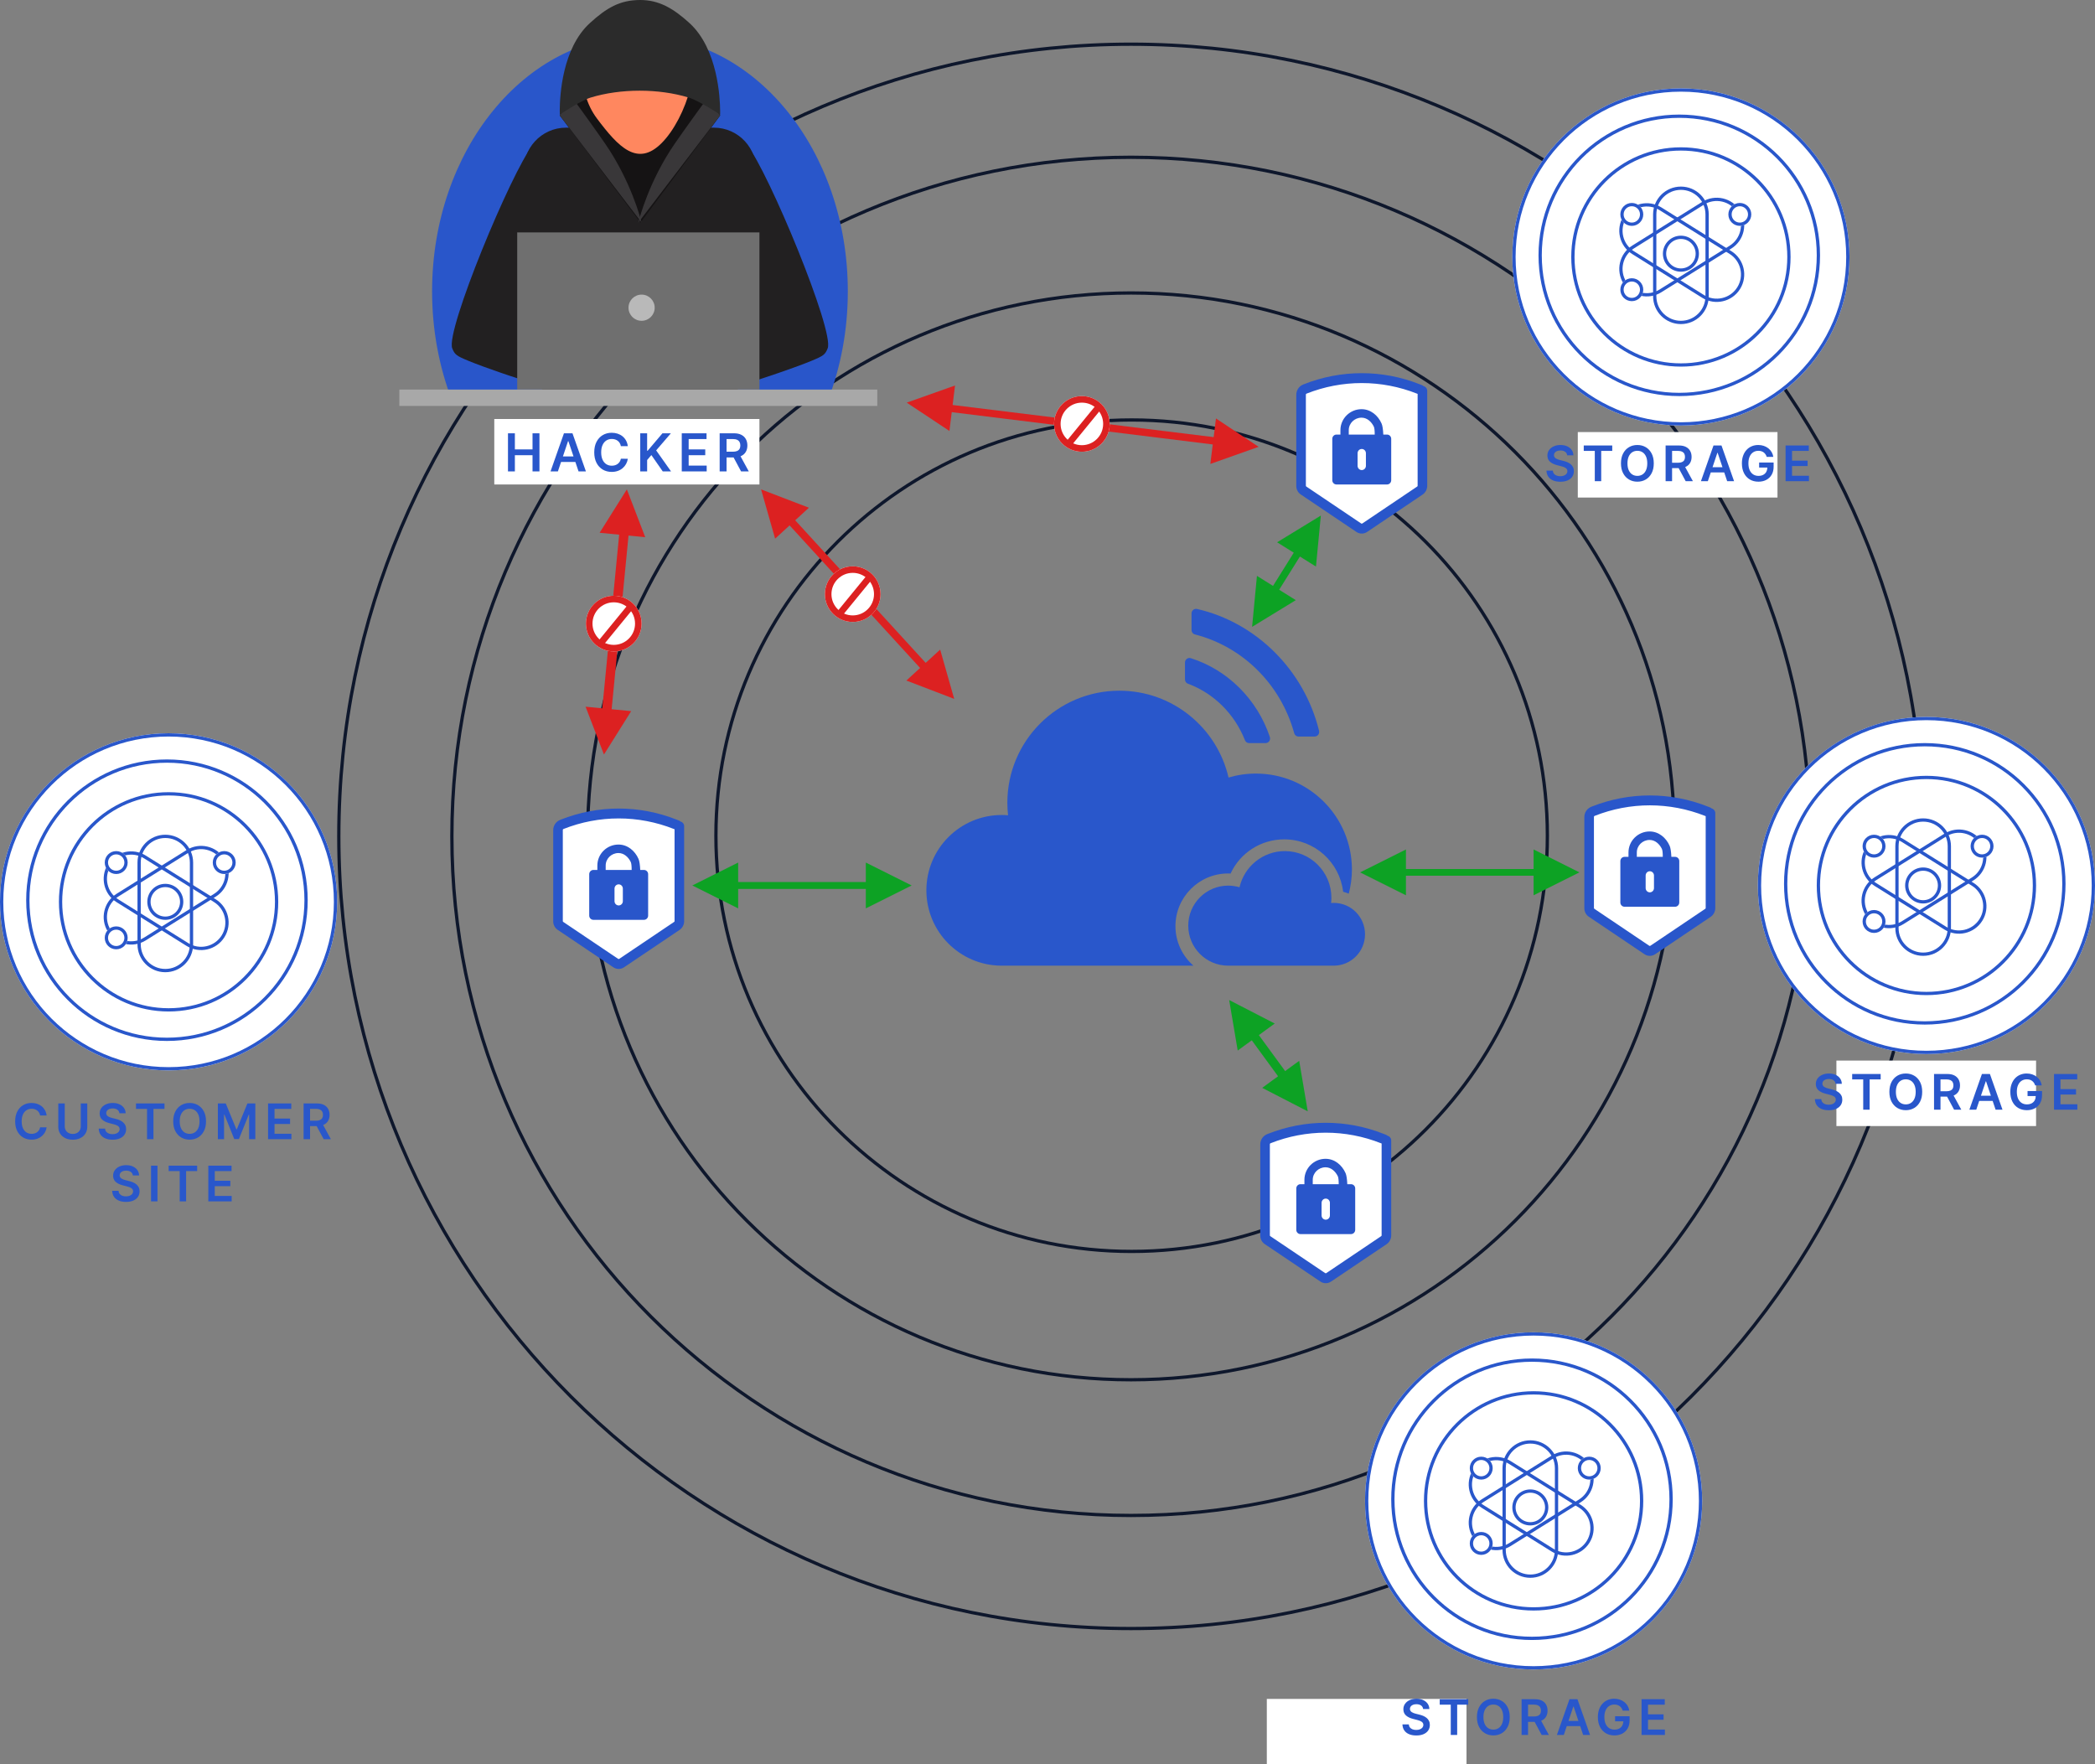 <?xml version="1.0" encoding="UTF-8"?><svg version="1.1" width="640px" height="539px" viewBox="0 0 640.0 539.0" xmlns="http://www.w3.org/2000/svg" xmlns:xlink="http://www.w3.org/1999/xlink"><rect x="0" y="0" width="640.0" height="539.0" fill="#808080" stroke="none"/><defs><clipPath id="i0"><path d="M741,0 L741,644 L0,644 L0,0 L741,0 Z"></path></clipPath><clipPath id="i1"><path d="M127.5,0 C197.916,0 255,57.084 255,127.5 C255,197.916 197.916,255 127.5,255 C57.084,255 0,197.916 0,127.5 C0,57.084 57.084,0 127.5,0 Z"></path></clipPath><clipPath id="i2"><path d="M166.503,0 C258.46,0 333.006,74.546 333.006,166.503 C333.006,258.46 258.46,333.006 166.503,333.006 C74.546,333.006 0,258.46 0,166.503 C0,74.546 74.546,0 166.503,0 Z"></path></clipPath><clipPath id="i3"><path d="M207.956,0 C322.807,0 415.912,93.105 415.912,207.956 C415.912,322.807 322.807,415.912 207.956,415.912 C93.105,415.912 0,322.807 0,207.956 C0,93.105 93.105,0 207.956,0 Z"></path></clipPath><clipPath id="i4"><path d="M242.5,0 C376.429,0 485,108.571 485,242.5 C485,376.429 376.429,485 242.5,485 C108.571,485 0,376.429 0,242.5 C0,108.571 108.571,0 242.5,0 Z"></path></clipPath><clipPath id="i5"><path d="M63.5,0 C98.569,0 127,34.925 127,78.007 C127,89.801 124.855,100.978 121.041,111 L5.956,111 C2.142,100.978 0,89.801 0,78.007 C0,34.925 28.43,0 63.5,0 Z"></path></clipPath><clipPath id="i6"><path d="M58.089,0 C65.646,0 71.588,6.48 70.954,14.03 L65.156,83 L5.844,83 L0.046,14.03 C-0.587,6.48 5.354,0 12.911,0 Z"></path></clipPath><clipPath id="i7"><path d="M24.707,0.391 C25.959,-1.175 28.184,2.223 30.077,5.964 L30.333,6.475 C32.067,9.981 33.462,13.603 33.462,13.603 L34,76 L33.977,75.993 C33.495,75.847 25.671,73.468 17.681,70.786 L16.908,70.525 C16.392,70.351 15.877,70.176 15.363,70 L14.596,69.736 C11.022,68.504 7.603,67.261 5.001,66.184 C1.383,64.687 0.908,64.299 0.154,62.41 C-1.957,57.127 18.244,8.48 24.707,0.391 Z"></path></clipPath><clipPath id="i8"><path d="M9.292,0.391 C15.757,8.48 35.956,57.127 33.846,62.41 C33.091,64.299 32.617,64.687 28.998,66.184 C26.675,67.146 23.7,68.24 20.546,69.34 L19.786,69.604 L19.02,69.868 C17.868,70.264 16.703,70.658 15.546,71.044 L14.776,71.3 L14.01,71.554 C6.629,73.991 0,76 0,76 L0.539,13.603 C0.539,13.603 1.934,9.981 3.668,6.475 L3.924,5.964 L4.184,5.456 C6.017,1.924 8.098,-1.104 9.292,0.391 Z"></path></clipPath><clipPath id="i9"><path d="M3.084,6.999 C3.602,6.613 16.69,-3.004 31.714,0.954 C46.585,4.87 48.871,14.677 48.994,15.262 L48.999,15.286 L24.678,48 L0,15.289 L3.068,7.011 Z"></path></clipPath><clipPath id="i10"><path d="M146,0 L146,124 L0,124 L0,0 L146,0 Z"></path></clipPath><clipPath id="i11"><path d="M74,0 L74,48 L0,48 L0,0 L74,0 Z"></path></clipPath><clipPath id="i12"><path d="M31.284,7.099 C37.748,15.707 31.586,34.184 24.157,41.674 C16.728,49.165 10.846,42.834 4.38,34.225 C-2.084,25.618 -1.303,12.566 6.126,5.075 C13.555,-2.416 24.818,-1.509 31.284,7.099 Z"></path></clipPath><clipPath id="i13"><path d="M146,0 L146,5 L0,5 L0,0 L146,0 Z"></path></clipPath><clipPath id="i14"><path d="M3.999,0 C6.21,0 8,1.791 8,4 C8,6.21 6.21,8 3.999,8 C1.79,8 0,6.21 0,4 C0,1.791 1.79,0 3.999,0 Z"></path></clipPath><clipPath id="i15"><path d="M3.925,0 C3.925,0 7.992,5.522 11.746,10.849 L12.154,11.429 C12.764,12.297 13.361,13.154 13.926,13.975 C21.765,25.366 24.745,36.968 24.984,37.935 L24.999,37.996 L0,5.255 Z"></path></clipPath><clipPath id="i16"><path d="M21.075,0 L25,5.255 L0,38 L0.016,37.935 C0.255,36.968 3.235,25.366 11.074,13.975 C11.639,13.154 12.236,12.297 12.846,11.429 L13.254,10.849 C17.008,5.522 21.075,0 21.075,0 Z"></path></clipPath><clipPath id="i17"><path d="M24.593,0 C30.192,0 34.577,2.44 39.626,7.045 C48.286,14.944 48.976,29.932 48.999,33.974 L48.999,34.465 C48.996,34.812 48.989,35 48.989,35 C48.989,35 42.56,30.775 39.399,29.808 C30.234,27.005 18.598,27.005 9.433,29.808 C6.271,30.775 0.02,35 0.02,35 C0.02,35 0.005,34.683 0.001,34.111 L0,33.675 C0.017,29.239 0.746,14.76 9.205,7.045 C14.254,2.44 18.342,0 24.593,0 Z"></path></clipPath><clipPath id="i18"><path d="M51.5,0 C79.943,0 103,23.057 103,51.5 C103,79.943 79.943,103 51.5,103 C23.057,103 0,79.943 0,51.5 C0,23.057 23.057,0 51.5,0 Z"></path></clipPath><clipPath id="i19"><path d="M43,0 C66.748,0 86,19.252 86,43 C86,66.748 66.748,86 43,86 C19.252,86 0,66.748 0,43 C0,19.252 19.252,0 43,0 Z"></path></clipPath><clipPath id="i20"><path d="M33.5,0 C52.002,0 67,14.998 67,33.5 C67,52.002 52.002,67 33.5,67 C14.998,67 0,52.002 0,33.5 C0,14.998 14.998,0 33.5,0 Z"></path></clipPath><clipPath id="i21"><path d="M61,0 L61,20 L0,20 L0,0 L61,0 Z"></path></clipPath><clipPath id="i22"><path d="M81,0 L81,20 L0,20 L0,0 L81,0 Z"></path></clipPath><clipPath id="i23"><path d="M2.108,0 L2.108,4.926 L7.5,4.926 L7.5,0 L9.614,0 L9.614,11.636 L7.5,11.636 L7.5,6.693 L2.108,6.693 L2.108,11.636 L0,11.636 L0,0 L2.108,0 Z"></path></clipPath><clipPath id="i24"><path d="M6.699,0 L10.801,11.636 L8.551,11.636 L7.587,8.767 L3.211,8.767 L2.25,11.636 L0,11.636 L4.097,0 L6.699,0 Z M5.443,2.386 L5.352,2.386 L3.78,7.073 L7.018,7.073 L5.443,2.386 Z"></path></clipPath><clipPath id="i25"><path d="M5.33,0 C5.977,0 6.58,0.091 7.136,0.273 C7.693,0.455 8.189,0.721 8.625,1.071 C9.061,1.421 9.42,1.849 9.702,2.355 C9.984,2.861 10.169,3.438 10.256,4.085 L8.131,4.085 C8.07,3.737 7.958,3.427 7.795,3.156 C7.633,2.885 7.43,2.655 7.188,2.466 C6.945,2.277 6.67,2.134 6.361,2.037 C6.052,1.94 5.72,1.892 5.364,1.892 C4.731,1.892 4.17,2.05 3.682,2.366 C3.193,2.683 2.811,3.145 2.534,3.753 C2.258,4.361 2.119,5.102 2.119,5.977 C2.119,6.867 2.259,7.616 2.537,8.224 C2.815,8.832 3.198,9.291 3.685,9.599 C4.171,9.908 4.729,10.062 5.358,10.062 C5.706,10.062 6.033,10.016 6.338,9.923 C6.643,9.83 6.918,9.693 7.162,9.511 C7.406,9.33 7.613,9.106 7.781,8.841 C7.95,8.576 8.066,8.273 8.131,7.932 L10.256,7.943 C10.176,8.496 10.005,9.015 9.741,9.5 C9.478,9.985 9.134,10.412 8.71,10.781 C8.286,11.151 7.79,11.438 7.222,11.645 C6.653,11.851 6.023,11.955 5.33,11.955 C4.307,11.955 3.394,11.718 2.591,11.244 C1.788,10.771 1.155,10.087 0.693,9.193 C0.231,8.299 0,7.227 0,5.977 C0,4.723 0.233,3.651 0.699,2.759 C1.165,1.866 1.799,1.184 2.602,0.71 C3.405,0.237 4.314,0 5.33,0 Z"></path></clipPath><clipPath id="i26"><path d="M2.108,0 L2.108,5.347 L2.25,5.347 L6.79,0 L9.364,0 L4.864,5.222 L9.403,11.636 L6.869,11.636 L3.398,6.648 L2.108,8.17 L2.108,11.636 L0,11.636 L0,0 L2.108,0 Z"></path></clipPath><clipPath id="i27"><path d="M7.568,0 L7.568,1.767 L2.108,1.767 L2.108,4.926 L7.176,4.926 L7.176,6.693 L2.108,6.693 L2.108,9.869 L7.614,9.869 L7.614,11.636 L0,11.636 L0,0 L7.568,0 Z"></path></clipPath><clipPath id="i28"><path d="M4.364,0 C5.258,0 6.009,0.155 6.616,0.466 C7.224,0.777 7.685,1.211 7.997,1.77 C8.31,2.329 8.466,2.979 8.466,3.722 C8.466,4.468 8.308,5.115 7.991,5.662 C7.675,6.209 7.21,6.632 6.597,6.929 L6.387,7.023 L6.374,7.027 L8.892,11.636 L6.54,11.636 L4.253,7.375 L2.107,7.375 L2.108,11.636 L0,11.636 L0,0 L4.364,0 Z M4.04,1.761 L2.108,1.761 L2.107,5.625 L4.051,5.625 C4.574,5.625 5.002,5.552 5.335,5.406 C5.669,5.26 5.916,5.046 6.077,4.764 C6.238,4.482 6.318,4.134 6.318,3.722 C6.318,3.309 6.237,2.955 6.074,2.662 C5.911,2.368 5.663,2.145 5.33,1.991 C4.996,1.838 4.566,1.761 4.04,1.761 Z"></path></clipPath><clipPath id="i29"><path d="M40,0 L40,49 L0,49 L0,0 L40,0 Z"></path></clipPath><clipPath id="i30"><path d="M36.887,4.696 C37.583,6.795 37.583,16.611 36.887,34.144 L18.669,47.128 L0,34.71 L0,5.53 C0.346,4.977 0.598,4.699 0.757,4.696 C9.692,0.72 22.725,-3.504 36.887,4.696 Z"></path></clipPath><clipPath id="i31"><path d="M2.293,3.392 C13.713,-1.131 26.292,-1.131 37.712,3.393 L38.444,3.682 C38.611,3.749 38.763,3.848 38.895,3.97 C39.531,4.132 40.001,4.715 40.001,5.41 L40.001,34.391 C40.001,35.481 39.466,36.494 38.569,37.097 L21.633,48.499 C21.138,48.834 20.569,49 20.001,49 C19.432,49 18.863,48.834 18.368,48.499 L1.377,37.059 C0.515,36.48 0,35.508 0,34.459 L0,6.61 C0,5.207 0.834,3.972 2.122,3.46 Z M20.001,3.02 C14.279,3.02 8.558,4.098 3.114,6.256 C3.003,6.3 2.932,6.406 2.932,6.527 L2.932,34.385 C2.932,34.481 2.978,34.573 3.058,34.626 L19.841,45.925 C19.939,45.99 20.063,45.99 20.159,45.925 L36.942,34.626 C37.022,34.573 37.07,34.481 37.07,34.385 L37.07,6.328 L36.889,6.256 C31.443,4.098 25.722,3.02 20.001,3.02 Z"></path></clipPath><clipPath id="i32"><path d="M16.728,7.755 C17.429,7.755 18,8.336 18,9.051 L18,21.704 C18,22.417 17.429,23 16.728,23 L1.272,23 C0.573,23 0,22.417 0,21.704 L0,9.051 C0,8.336 0.573,7.755 1.272,7.755 L2.486,7.755 L2.486,6.412 C2.486,2.876 5.381,0 8.937,0 C11.72,0 13.966,1.9 15.061,4.39 C15.332,5.005 15.507,6.127 15.585,7.755 Z M9,12.155 C8.299,12.155 7.728,12.737 7.728,13.452 L7.728,17.302 C7.728,18.017 8.299,18.6 9,18.6 C9.703,18.6 10.272,18.017 10.272,17.302 L10.272,13.452 C10.272,12.737 9.703,12.155 9,12.155 Z M12.964,7.755 C12.964,6.511 12.87,5.697 12.681,5.312 C11.964,3.855 10.648,2.592 8.937,2.592 C6.784,2.592 5.03,4.306 5.03,6.412 L5.03,7.755 Z"></path></clipPath><clipPath id="i33"><path d="M29.507,0 C37.36,0 43.728,6.385 43.728,14.265 C43.728,14.804 43.69,15.334 43.635,15.857 C43.903,15.836 44.172,15.821 44.444,15.821 C49.724,15.821 54,20.112 54,25.408 C54,30.678 49.764,34.957 44.518,34.999 L12.188,35 C5.456,35 0,29.523 0,22.774 C0,16.021 5.456,10.546 12.188,10.546 C13.392,10.546 14.556,10.726 15.66,11.052 C17.108,4.724 22.757,0 29.507,0 Z"></path></clipPath><clipPath id="i34"><path d="M58.96,0 C75.211,0 88.806,11.335 92.305,26.53 C94.952,25.744 97.754,25.317 100.662,25.317 C116.864,25.317 130,38.451 130,54.656 C130,57.197 129.639,59.649 129.035,62.002 C128.47,61.779 127.903,61.565 127.31,61.425 C126.272,52.425 118.606,45.414 109.332,45.414 C102.146,45.414 95.843,49.56 92.931,55.853 C92.676,55.842 92.42,55.833 92.169,55.833 C83.3,55.833 76.085,63.05 76.085,71.921 C76.085,76.733 78.223,81.049 81.582,84 L22.828,84 C10.204,83.898 0,73.635 0,60.985 C0,48.274 10.3,37.972 23.007,37.972 C23.661,37.972 24.31,38.007 24.953,38.06 C24.811,36.802 24.735,35.526 24.735,34.233 C24.735,15.327 40.057,0 58.96,0 Z"></path></clipPath><clipPath id="i35"><path d="M1.365,0 L1.757,0.058 C13.032,3.627 22.07,12.63 25.926,24.139 C26.069,24.567 26.002,25.037 25.747,25.41 C25.491,25.778 25.077,26 24.639,26 L19.559,26 C19.019,26 18.535,25.666 18.328,25.145 C15.151,17.088 8.798,10.787 0.886,7.859 C0.359,7.661 0,7.139 0,6.561 L0,1.409 C0,0.632 0.614,0 1.365,0 Z"></path></clipPath><clipPath id="i36"><path d="M1.376,0 L1.674,0.029 C19.803,4.165 34.44,18.775 38.959,37.254 C39.061,37.67 38.97,38.112 38.709,38.454 C38.447,38.799 38.053,39 37.627,39 L32.661,39 C32.06,39 31.529,38.582 31.368,37.988 C27.287,23.101 15.663,11.54 1.025,7.809 C0.421,7.653 0,7.103 0,6.473 L0,1.403 C0,0.627 0.617,0 1.376,0 Z"></path></clipPath><clipPath id="i37"><path d="M5.5,0 C8.538,0 11,2.462 11,5.5 C11,8.538 8.538,11 5.5,11 C2.462,11 0,8.538 0,5.5 C0,2.462 2.462,0 5.5,0 Z"></path></clipPath><clipPath id="i38"><path d="M8.5,0 C13.194,-8.62351033e-16 17,3.806 17,8.5 L17,33.5 C17,38.194 13.194,42 8.5,42 C3.806,42 5.74900688e-16,38.194 0,33.5 L0,8.5 C-5.74900688e-16,3.806 3.806,8.62351033e-16 8.5,0 Z"></path></clipPath><clipPath id="i39"><path d="M8.4,0 C13.039,-8.52205726e-16 16.8,3.761 16.8,8.4 L16.8,33.6 C16.8,38.239 13.039,42 8.4,42 C3.761,42 2.34449399e-15,38.239 0,33.6 L0,8.4 C-5.68137151e-16,3.761 3.761,8.52205726e-16 8.4,0 Z"></path></clipPath><clipPath id="i40"><path d="M8.4,0 C13.039,-8.52205726e-16 16.8,3.761 16.8,8.4 L16.8,33.6 C16.8,38.239 13.039,42 8.4,42 C3.761,42 1.1358536e-15,38.239 0,33.6 L0,8.4 C-5.68137151e-16,3.761 3.761,8.52205726e-16 8.4,0 Z"></path></clipPath><clipPath id="i41"><path d="M3.5,0 C5.433,0 7,1.567 7,3.5 C7,5.433 5.433,7 3.5,7 C1.567,7 0,5.433 0,3.5 C0,1.567 1.567,0 3.5,0 Z"></path></clipPath><clipPath id="i42"><path d="M8.5,0 C13.194,0 17,3.806 17,8.5 C17,13.194 13.194,17 8.5,17 C3.806,17 0,13.194 0,8.5 C0,3.806 3.806,0 8.5,0 Z"></path></clipPath><clipPath id="i43"><path d="M4.996,0 C5.604,0 6.168,0.085 6.69,0.256 C7.212,0.426 7.678,0.676 8.086,1.004 C8.494,1.333 8.831,1.734 9.095,2.208 C9.36,2.682 9.533,3.223 9.615,3.83 L7.623,3.83 C7.566,3.503 7.461,3.213 7.308,2.959 C7.156,2.705 6.966,2.489 6.738,2.312 C6.511,2.134 6.253,2 5.963,1.91 C5.674,1.819 5.362,1.774 5.028,1.774 C4.435,1.774 3.91,1.922 3.452,2.219 C2.994,2.515 2.635,2.948 2.376,3.518 C2.116,4.088 1.987,4.783 1.987,5.604 C1.987,6.438 2.117,7.14 2.378,7.71 C2.639,8.28 2.998,8.71 3.454,8.999 C3.911,9.289 4.434,9.434 5.023,9.434 C5.35,9.434 5.656,9.39 5.942,9.303 C6.228,9.216 6.485,9.087 6.714,8.917 C6.943,8.746 7.137,8.537 7.295,8.288 C7.453,8.04 7.562,7.756 7.623,7.436 L9.615,7.447 C9.54,7.965 9.379,8.452 9.133,8.906 C8.886,9.361 8.564,9.761 8.166,10.107 C7.768,10.454 7.303,10.724 6.77,10.917 C6.238,11.111 5.646,11.207 4.996,11.207 C4.038,11.207 3.182,10.985 2.429,10.542 C1.676,10.098 1.083,9.457 0.65,8.619 C0.217,7.781 0,6.776 0,5.604 C0,4.428 0.218,3.422 0.655,2.586 C1.092,1.75 1.687,1.11 2.44,0.666 C3.192,0.222 4.045,0 4.996,0 Z"></path></clipPath><clipPath id="i44"><path d="M1.976,0 L1.976,6.962 C1.976,7.417 2.077,7.821 2.277,8.176 C2.478,8.532 2.761,8.809 3.127,9.01 C3.493,9.211 3.926,9.311 4.426,9.311 C4.927,9.311 5.361,9.211 5.729,9.01 C6.096,8.809 6.38,8.532 6.578,8.176 C6.777,7.821 6.877,7.417 6.877,6.962 L6.877,0 L8.853,0 L8.853,7.127 C8.853,7.908 8.669,8.596 8.302,9.189 C7.934,9.782 7.418,10.244 6.754,10.576 C6.09,10.908 5.314,11.074 4.426,11.074 C3.535,11.074 2.757,10.908 2.093,10.576 C1.429,10.244 0.914,9.782 0.549,9.189 C0.183,8.596 0,7.908 0,7.127 L0,0 L1.976,0 Z"></path></clipPath><clipPath id="i45"><path d="M4.293,0 C5.067,0 5.747,0.134 6.331,0.402 C6.915,0.67 7.374,1.041 7.708,1.515 C8.042,1.99 8.214,2.534 8.224,3.148 L6.323,3.148 C6.273,2.683 6.064,2.321 5.697,2.061 C5.329,1.802 4.853,1.673 4.267,1.673 C3.855,1.673 3.501,1.735 3.207,1.859 C2.912,1.983 2.686,2.152 2.53,2.365 C2.374,2.578 2.294,2.821 2.29,3.095 C2.29,3.322 2.343,3.519 2.448,3.686 C2.552,3.853 2.695,3.994 2.876,4.11 C3.058,4.225 3.258,4.322 3.478,4.4 C3.699,4.478 3.92,4.544 4.144,4.597 L5.167,4.853 C5.579,4.949 5.976,5.078 6.357,5.241 C6.739,5.405 7.082,5.611 7.385,5.859 C7.689,6.108 7.93,6.408 8.107,6.76 C8.285,7.111 8.374,7.523 8.374,7.995 C8.374,8.635 8.21,9.197 7.884,9.681 C7.557,10.166 7.085,10.544 6.469,10.816 C5.853,11.088 5.108,11.223 4.235,11.223 C3.386,11.223 2.65,11.092 2.027,10.829 C1.404,10.566 0.917,10.183 0.567,9.679 C0.218,9.174 0.028,8.56 0,7.836 L1.944,7.836 C1.973,8.216 2.09,8.532 2.296,8.784 C2.502,9.036 2.771,9.224 3.103,9.348 C3.435,9.473 3.807,9.535 4.219,9.535 C4.648,9.535 5.026,9.47 5.351,9.34 C5.676,9.211 5.93,9.03 6.115,8.797 C6.3,8.564 6.394,8.292 6.397,7.979 C6.394,7.695 6.31,7.46 6.147,7.274 C5.984,7.087 5.756,6.931 5.463,6.805 C5.17,6.679 4.828,6.566 4.437,6.467 L3.196,6.147 C2.298,5.916 1.588,5.566 1.068,5.095 C0.548,4.624 0.288,3.999 0.288,3.217 C0.288,2.575 0.463,2.012 0.812,1.529 C1.162,1.046 1.639,0.67 2.243,0.402 C2.846,0.134 3.53,0 4.293,0 Z"></path></clipPath><clipPath id="i46"><path d="M8.704,0 L8.704,1.657 L5.332,1.657 L5.332,10.909 L3.372,10.909 L3.372,1.657 L0,1.657 L0,0 L8.704,0 Z"></path></clipPath><clipPath id="i47"><path d="M5.012,0 C5.968,0 6.823,0.222 7.577,0.666 C8.332,1.11 8.928,1.75 9.367,2.586 C9.806,3.422 10.025,4.428 10.025,5.604 C10.025,6.779 9.806,7.785 9.367,8.621 C8.928,9.458 8.332,10.098 7.577,10.542 C6.823,10.985 5.968,11.207 5.012,11.207 C4.057,11.207 3.202,10.985 2.448,10.539 C1.693,10.093 1.096,9.452 0.658,8.616 C0.219,7.78 0,6.776 0,5.604 C0,4.428 0.219,3.422 0.658,2.586 C1.096,1.75 1.693,1.11 2.448,0.666 C3.202,0.222 4.057,0 5.012,0 Z M5.012,1.774 C4.419,1.774 3.896,1.92 3.441,2.213 C2.987,2.506 2.631,2.938 2.373,3.508 C2.116,4.078 1.987,4.776 1.987,5.604 C1.987,6.431 2.116,7.13 2.373,7.7 C2.631,8.27 2.987,8.701 3.441,8.994 C3.896,9.287 4.419,9.434 5.012,9.434 C5.605,9.434 6.129,9.287 6.584,8.994 C7.038,8.701 7.394,8.27 7.652,7.7 C7.909,7.13 8.038,6.431 8.038,5.604 C8.038,4.776 7.909,4.078 7.652,3.508 C7.394,2.938 7.038,2.506 6.584,2.213 C6.129,1.92 5.605,1.774 5.012,1.774 Z"></path></clipPath><clipPath id="i48"><path d="M2.418,0 L5.657,7.905 L5.785,7.905 L9.023,0 L11.442,0 L11.442,10.909 L9.545,10.909 L9.545,3.414 L9.444,3.414 L6.429,10.877 L5.012,10.877 L1.998,3.398 L1.896,3.398 L1.896,10.909 L0,10.909 L0,0 L2.418,0 Z"></path></clipPath><clipPath id="i49"><path d="M7.095,0 L7.095,1.657 L1.976,1.657 L1.976,4.618 L6.728,4.618 L6.728,6.275 L1.976,6.275 L1.976,9.252 L7.138,9.252 L7.138,10.909 L0,10.909 L0,0 L7.095,0 Z"></path></clipPath><clipPath id="i50"><path d="M4.091,0 C4.929,0 5.633,0.146 6.203,0.437 C6.773,0.728 7.204,1.135 7.497,1.659 C7.79,2.183 7.937,2.793 7.937,3.489 C7.937,4.189 7.789,4.795 7.492,5.308 C7.195,5.821 6.76,6.217 6.184,6.496 L5.975,6.587 L8.336,10.909 L6.131,10.909 L3.987,6.914 L1.976,6.914 L1.976,10.909 L0,10.909 L0,0 L4.091,0 Z M3.787,1.651 L1.976,1.651 L1.976,5.273 L3.798,5.273 C4.288,5.273 4.689,5.205 5.002,5.068 C5.314,4.932 5.546,4.731 5.697,4.466 C5.848,4.202 5.923,3.876 5.923,3.489 C5.923,3.102 5.847,2.771 5.694,2.496 C5.542,2.22 5.309,2.011 4.996,1.867 C4.684,1.723 4.281,1.651 3.787,1.651 Z"></path></clipPath><clipPath id="i51"><path d="M4.293,0 C5.067,0 5.747,0.134 6.331,0.402 C6.915,0.67 7.374,1.041 7.708,1.515 C8.042,1.99 8.214,2.534 8.224,3.148 L6.323,3.148 C6.273,2.683 6.064,2.321 5.697,2.061 C5.329,1.802 4.853,1.673 4.267,1.673 C3.855,1.673 3.501,1.735 3.207,1.859 C2.912,1.983 2.686,2.152 2.53,2.365 C2.374,2.578 2.294,2.821 2.29,3.095 C2.29,3.322 2.343,3.519 2.448,3.686 C2.552,3.853 2.695,3.994 2.876,4.11 C3.058,4.225 3.258,4.322 3.478,4.4 C3.699,4.478 3.92,4.544 4.144,4.597 L5.167,4.853 C5.579,4.949 5.976,5.078 6.357,5.241 C6.739,5.405 7.082,5.611 7.385,5.859 C7.689,6.108 7.93,6.408 8.107,6.76 C8.285,7.111 8.374,7.523 8.374,7.995 C8.374,8.635 8.21,9.197 7.884,9.681 C7.557,10.166 7.085,10.544 6.469,10.816 C5.853,11.088 5.108,11.223 4.235,11.223 C3.386,11.223 2.65,11.092 2.027,10.829 C1.404,10.566 0.917,10.183 0.567,9.679 C0.218,9.174 0.028,8.56 0,7.836 L1.944,7.836 C1.973,8.216 2.09,8.532 2.296,8.784 C2.502,9.036 2.771,9.224 3.103,9.348 C3.435,9.473 3.807,9.535 4.219,9.535 C4.648,9.535 5.026,9.47 5.351,9.34 C5.676,9.211 5.93,9.03 6.115,8.797 C6.3,8.564 6.394,8.292 6.397,7.979 C6.394,7.695 6.31,7.46 6.147,7.274 C5.984,7.087 5.756,6.931 5.463,6.805 C5.17,6.679 4.828,6.566 4.437,6.467 L3.196,6.147 C2.298,5.916 1.588,5.566 1.068,5.095 C0.548,4.624 0.288,3.999 0.288,3.217 C0.288,2.575 0.463,2.012 0.812,1.529 C1.162,1.046 1.639,0.67 2.243,0.402 C2.846,0.134 3.53,0 4.293,0 Z"></path></clipPath><clipPath id="i52"><path d="M1.976,0 L1.976,10.909 L0,10.909 L0,0 L1.976,0 Z"></path></clipPath><clipPath id="i53"><path d="M8.704,0 L8.704,1.657 L5.332,1.657 L5.332,10.909 L3.372,10.909 L3.372,1.657 L0,1.657 L0,0 L8.704,0 Z"></path></clipPath><clipPath id="i54"><path d="M7.095,0 L7.095,1.657 L1.976,1.657 L1.976,4.618 L6.728,4.618 L6.728,6.275 L1.976,6.275 L1.976,9.252 L7.138,9.252 L7.138,10.909 L0,10.909 L0,0 L7.095,0 Z"></path></clipPath><clipPath id="i55"><path d="M4.293,0 C5.067,0 5.747,0.134 6.331,0.402 C6.915,0.67 7.374,1.041 7.708,1.515 C8.042,1.99 8.214,2.534 8.224,3.148 L6.323,3.148 C6.273,2.683 6.064,2.321 5.697,2.061 C5.329,1.802 4.853,1.673 4.267,1.673 C3.855,1.673 3.501,1.735 3.207,1.859 C2.912,1.983 2.686,2.152 2.53,2.365 C2.374,2.578 2.294,2.821 2.29,3.095 C2.29,3.322 2.343,3.519 2.448,3.686 C2.552,3.853 2.695,3.994 2.876,4.11 C3.058,4.225 3.258,4.322 3.478,4.4 C3.699,4.478 3.92,4.544 4.144,4.597 L5.167,4.853 C5.579,4.949 5.976,5.078 6.357,5.241 C6.739,5.405 7.082,5.611 7.385,5.859 C7.689,6.108 7.93,6.408 8.107,6.76 C8.285,7.111 8.374,7.523 8.374,7.995 C8.374,8.635 8.21,9.197 7.884,9.681 C7.557,10.166 7.085,10.544 6.469,10.816 C5.853,11.088 5.108,11.223 4.235,11.223 C3.386,11.223 2.65,11.092 2.027,10.829 C1.404,10.566 0.917,10.183 0.567,9.679 C0.218,9.174 0.028,8.56 0,7.836 L1.944,7.836 C1.973,8.216 2.09,8.532 2.296,8.784 C2.502,9.036 2.771,9.224 3.103,9.348 C3.435,9.473 3.807,9.535 4.219,9.535 C4.648,9.535 5.026,9.47 5.351,9.34 C5.676,9.211 5.93,9.03 6.115,8.797 C6.3,8.564 6.394,8.292 6.397,7.979 C6.394,7.695 6.31,7.46 6.147,7.274 C5.984,7.087 5.756,6.931 5.463,6.805 C5.17,6.679 4.828,6.566 4.437,6.467 L3.196,6.147 C2.298,5.916 1.588,5.566 1.068,5.095 C0.548,4.624 0.288,3.999 0.288,3.217 C0.288,2.575 0.463,2.012 0.812,1.529 C1.162,1.046 1.639,0.67 2.243,0.402 C2.846,0.134 3.53,0 4.293,0 Z"></path></clipPath><clipPath id="i56"><path d="M8.704,0 L8.704,1.657 L5.332,1.657 L5.332,10.909 L3.372,10.909 L3.372,1.657 L0,1.657 L0,0 L8.704,0 Z"></path></clipPath><clipPath id="i57"><path d="M5.012,0 C5.968,0 6.823,0.222 7.577,0.666 C8.332,1.11 8.928,1.75 9.367,2.586 C9.806,3.422 10.025,4.428 10.025,5.604 C10.025,6.779 9.806,7.785 9.367,8.621 C8.928,9.458 8.332,10.098 7.577,10.542 C6.823,10.985 5.968,11.207 5.012,11.207 C4.057,11.207 3.202,10.985 2.448,10.539 C1.693,10.093 1.096,9.452 0.658,8.616 C0.219,7.78 0,6.776 0,5.604 C0,4.428 0.219,3.422 0.658,2.586 C1.096,1.75 1.693,1.11 2.448,0.666 C3.202,0.222 4.057,0 5.012,0 Z M5.012,1.774 C4.419,1.774 3.896,1.92 3.441,2.213 C2.987,2.506 2.631,2.938 2.373,3.508 C2.116,4.078 1.987,4.776 1.987,5.604 C1.987,6.431 2.116,7.13 2.373,7.7 C2.631,8.27 2.987,8.701 3.441,8.994 C3.896,9.287 4.419,9.434 5.012,9.434 C5.605,9.434 6.129,9.287 6.584,8.994 C7.038,8.701 7.394,8.27 7.652,7.7 C7.909,7.13 8.038,6.431 8.038,5.604 C8.038,4.776 7.909,4.078 7.652,3.508 C7.394,2.938 7.038,2.506 6.584,2.213 C6.129,1.92 5.605,1.774 5.012,1.774 Z"></path></clipPath><clipPath id="i58"><path d="M4.091,0 C4.929,0 5.633,0.146 6.203,0.437 C6.773,0.728 7.204,1.135 7.497,1.659 C7.79,2.183 7.937,2.793 7.937,3.489 C7.937,4.189 7.789,4.795 7.492,5.308 C7.195,5.821 6.76,6.217 6.184,6.496 L5.975,6.587 L8.336,10.909 L6.131,10.909 L3.987,6.914 L1.976,6.914 L1.976,10.909 L0,10.909 L0,0 L4.091,0 Z M3.787,1.651 L1.976,1.651 L1.976,5.273 L3.798,5.273 C4.288,5.273 4.689,5.205 5.002,5.068 C5.314,4.932 5.546,4.731 5.697,4.466 C5.848,4.202 5.923,3.876 5.923,3.489 C5.923,3.102 5.847,2.771 5.694,2.496 C5.542,2.22 5.309,2.011 4.996,1.867 C4.684,1.723 4.281,1.651 3.787,1.651 Z"></path></clipPath><clipPath id="i59"><path d="M6.28,0 L10.126,10.909 L8.017,10.909 L7.112,8.219 L3.011,8.219 L2.109,10.909 L0,10.909 L3.841,0 L6.28,0 Z M5.103,2.237 L5.018,2.237 L3.544,6.631 L6.578,6.631 L5.103,2.237 Z"></path></clipPath><clipPath id="i60"><path d="M4.996,0 C5.6,0 6.163,0.088 6.685,0.264 C7.207,0.439 7.671,0.689 8.078,1.012 C8.485,1.335 8.819,1.719 9.082,2.163 C9.345,2.607 9.517,3.097 9.599,3.633 L7.585,3.633 C7.496,3.345 7.375,3.087 7.22,2.858 C7.066,2.629 6.881,2.433 6.666,2.269 C6.452,2.106 6.206,1.982 5.929,1.899 C5.652,1.816 5.35,1.774 5.023,1.774 C4.437,1.774 3.915,1.921 3.457,2.216 C2.999,2.511 2.639,2.943 2.378,3.513 C2.117,4.083 1.987,4.776 1.987,5.593 C1.987,6.417 2.116,7.115 2.376,7.686 C2.635,8.258 2.995,8.692 3.457,8.989 C3.919,9.285 4.455,9.434 5.066,9.434 C5.62,9.434 6.1,9.327 6.507,9.114 C6.913,8.901 7.227,8.598 7.447,8.206 C7.635,7.869 7.743,7.483 7.77,7.046 L7.774,6.892 L5.263,6.893 L5.263,5.348 L9.689,5.348 L9.689,6.658 C9.689,7.592 9.49,8.4 9.093,9.082 C8.695,9.764 8.148,10.289 7.452,10.656 C6.756,11.024 5.957,11.207 5.055,11.207 C4.05,11.207 3.169,10.981 2.41,10.528 C1.652,10.075 1.061,9.431 0.637,8.595 C0.212,7.758 0,6.765 0,5.614 C0,4.734 0.125,3.947 0.376,3.255 C0.626,2.562 0.977,1.974 1.428,1.489 C1.879,1.004 2.408,0.635 3.015,0.381 C3.622,0.127 4.283,0 4.996,0 Z"></path></clipPath><clipPath id="i61"><path d="M7.095,0 L7.095,1.657 L1.976,1.657 L1.976,4.618 L6.728,4.618 L6.728,6.275 L1.976,6.275 L1.976,9.252 L7.138,9.252 L7.138,10.909 L0,10.909 L0,0 L7.095,0 Z"></path></clipPath><clipPath id="i62"><path d="M4.293,0 C5.067,0 5.747,0.134 6.331,0.402 C6.915,0.67 7.374,1.041 7.708,1.515 C8.042,1.99 8.214,2.534 8.224,3.148 L6.323,3.148 C6.273,2.683 6.064,2.321 5.697,2.061 C5.329,1.802 4.853,1.673 4.267,1.673 C3.855,1.673 3.501,1.735 3.207,1.859 C2.912,1.983 2.686,2.152 2.53,2.365 C2.374,2.578 2.294,2.821 2.29,3.095 C2.29,3.322 2.343,3.519 2.448,3.686 C2.552,3.853 2.695,3.994 2.876,4.11 C3.058,4.225 3.258,4.322 3.478,4.4 C3.699,4.478 3.92,4.544 4.144,4.597 L5.167,4.853 C5.579,4.949 5.976,5.078 6.357,5.241 C6.739,5.405 7.082,5.611 7.385,5.859 C7.689,6.108 7.93,6.408 8.107,6.76 C8.285,7.111 8.374,7.523 8.374,7.995 C8.374,8.635 8.21,9.197 7.884,9.681 C7.557,10.166 7.085,10.544 6.469,10.816 C5.853,11.088 5.108,11.223 4.235,11.223 C3.386,11.223 2.65,11.092 2.027,10.829 C1.404,10.566 0.917,10.183 0.567,9.679 C0.218,9.174 0.028,8.56 0,7.836 L1.944,7.836 C1.973,8.216 2.09,8.532 2.296,8.784 C2.502,9.036 2.771,9.224 3.103,9.348 C3.435,9.473 3.807,9.535 4.219,9.535 C4.648,9.535 5.026,9.47 5.351,9.34 C5.676,9.211 5.93,9.03 6.115,8.797 C6.3,8.564 6.394,8.292 6.397,7.979 C6.394,7.695 6.31,7.46 6.147,7.274 C5.984,7.087 5.756,6.931 5.463,6.805 C5.17,6.679 4.828,6.566 4.437,6.467 L3.196,6.147 C2.298,5.916 1.588,5.566 1.068,5.095 C0.548,4.624 0.288,3.999 0.288,3.217 C0.288,2.575 0.463,2.012 0.812,1.529 C1.162,1.046 1.639,0.67 2.243,0.402 C2.846,0.134 3.53,0 4.293,0 Z"></path></clipPath><clipPath id="i63"><path d="M8.704,0 L8.704,1.657 L5.332,1.657 L5.332,10.909 L3.372,10.909 L3.372,1.657 L0,1.657 L0,0 L8.704,0 Z"></path></clipPath><clipPath id="i64"><path d="M5.012,0 C5.968,0 6.823,0.222 7.577,0.666 C8.332,1.11 8.928,1.75 9.367,2.586 C9.806,3.422 10.025,4.428 10.025,5.604 C10.025,6.779 9.806,7.785 9.367,8.621 C8.928,9.458 8.332,10.098 7.577,10.542 C6.823,10.985 5.968,11.207 5.012,11.207 C4.057,11.207 3.202,10.985 2.448,10.539 C1.693,10.093 1.096,9.452 0.658,8.616 C0.219,7.78 0,6.776 0,5.604 C0,4.428 0.219,3.422 0.658,2.586 C1.096,1.75 1.693,1.11 2.448,0.666 C3.202,0.222 4.057,0 5.012,0 Z M5.012,1.774 C4.419,1.774 3.896,1.92 3.441,2.213 C2.987,2.506 2.631,2.938 2.373,3.508 C2.116,4.078 1.987,4.776 1.987,5.604 C1.987,6.431 2.116,7.13 2.373,7.7 C2.631,8.27 2.987,8.701 3.441,8.994 C3.896,9.287 4.419,9.434 5.012,9.434 C5.605,9.434 6.129,9.287 6.584,8.994 C7.038,8.701 7.394,8.27 7.652,7.7 C7.909,7.13 8.038,6.431 8.038,5.604 C8.038,4.776 7.909,4.078 7.652,3.508 C7.394,2.938 7.038,2.506 6.584,2.213 C6.129,1.92 5.605,1.774 5.012,1.774 Z"></path></clipPath><clipPath id="i65"><path d="M4.091,0 C4.929,0 5.633,0.146 6.203,0.437 C6.773,0.728 7.204,1.135 7.497,1.659 C7.79,2.183 7.937,2.793 7.937,3.489 C7.937,4.189 7.789,4.795 7.492,5.308 C7.195,5.821 6.76,6.217 6.184,6.496 L5.975,6.587 L8.336,10.909 L6.131,10.909 L3.987,6.914 L1.976,6.914 L1.976,10.909 L0,10.909 L0,0 L4.091,0 Z M3.787,1.651 L1.976,1.651 L1.976,5.273 L3.798,5.273 C4.288,5.273 4.689,5.205 5.002,5.068 C5.314,4.932 5.546,4.731 5.697,4.466 C5.848,4.202 5.923,3.876 5.923,3.489 C5.923,3.102 5.847,2.771 5.694,2.496 C5.542,2.22 5.309,2.011 4.996,1.867 C4.684,1.723 4.281,1.651 3.787,1.651 Z"></path></clipPath><clipPath id="i66"><path d="M6.28,0 L10.126,10.909 L8.017,10.909 L7.112,8.219 L3.011,8.219 L2.109,10.909 L0,10.909 L3.841,0 L6.28,0 Z M5.103,2.237 L5.018,2.237 L3.544,6.631 L6.578,6.631 L5.103,2.237 Z"></path></clipPath><clipPath id="i67"><path d="M4.996,0 C5.6,0 6.163,0.088 6.685,0.264 C7.207,0.439 7.671,0.689 8.078,1.012 C8.485,1.335 8.819,1.719 9.082,2.163 C9.345,2.607 9.517,3.097 9.599,3.633 L7.585,3.633 C7.496,3.345 7.375,3.087 7.22,2.858 C7.066,2.629 6.881,2.433 6.666,2.269 C6.452,2.106 6.206,1.982 5.929,1.899 C5.652,1.816 5.35,1.774 5.023,1.774 C4.437,1.774 3.915,1.921 3.457,2.216 C2.999,2.511 2.639,2.943 2.378,3.513 C2.117,4.083 1.987,4.776 1.987,5.593 C1.987,6.417 2.116,7.115 2.376,7.686 C2.635,8.258 2.995,8.692 3.457,8.989 C3.919,9.285 4.455,9.434 5.066,9.434 C5.62,9.434 6.1,9.327 6.507,9.114 C6.913,8.901 7.227,8.598 7.447,8.206 C7.635,7.869 7.743,7.483 7.77,7.046 L7.774,6.892 L5.263,6.893 L5.263,5.348 L9.689,5.348 L9.689,6.658 C9.689,7.592 9.49,8.4 9.093,9.082 C8.695,9.764 8.148,10.289 7.452,10.656 C6.756,11.024 5.957,11.207 5.055,11.207 C4.05,11.207 3.169,10.981 2.41,10.528 C1.652,10.075 1.061,9.431 0.637,8.595 C0.212,7.758 0,6.765 0,5.614 C0,4.734 0.125,3.947 0.376,3.255 C0.626,2.562 0.977,1.974 1.428,1.489 C1.879,1.004 2.408,0.635 3.015,0.381 C3.622,0.127 4.283,0 4.996,0 Z"></path></clipPath><clipPath id="i68"><path d="M7.095,0 L7.095,1.657 L1.976,1.657 L1.976,4.618 L6.728,4.618 L6.728,6.275 L1.976,6.275 L1.976,9.252 L7.138,9.252 L7.138,10.909 L0,10.909 L0,0 L7.095,0 Z"></path></clipPath><clipPath id="i69"><path d="M4.293,0 C5.067,0 5.747,0.134 6.331,0.402 C6.915,0.67 7.374,1.041 7.708,1.515 C8.042,1.99 8.214,2.534 8.224,3.148 L6.323,3.148 C6.273,2.683 6.064,2.321 5.697,2.061 C5.329,1.802 4.853,1.673 4.267,1.673 C3.855,1.673 3.501,1.735 3.207,1.859 C2.912,1.983 2.686,2.152 2.53,2.365 C2.374,2.578 2.294,2.821 2.29,3.095 C2.29,3.322 2.343,3.519 2.448,3.686 C2.552,3.853 2.695,3.994 2.876,4.11 C3.058,4.225 3.258,4.322 3.478,4.4 C3.699,4.478 3.92,4.544 4.144,4.597 L5.167,4.853 C5.579,4.949 5.976,5.078 6.357,5.241 C6.739,5.405 7.082,5.611 7.385,5.859 C7.689,6.108 7.93,6.408 8.107,6.76 C8.285,7.111 8.374,7.523 8.374,7.995 C8.374,8.635 8.21,9.197 7.884,9.681 C7.557,10.166 7.085,10.544 6.469,10.816 C5.853,11.088 5.108,11.223 4.235,11.223 C3.386,11.223 2.65,11.092 2.027,10.829 C1.404,10.566 0.917,10.183 0.567,9.679 C0.218,9.174 0.028,8.56 0,7.836 L1.944,7.836 C1.973,8.216 2.09,8.532 2.296,8.784 C2.502,9.036 2.771,9.224 3.103,9.348 C3.435,9.473 3.807,9.535 4.219,9.535 C4.648,9.535 5.026,9.47 5.351,9.34 C5.676,9.211 5.93,9.03 6.115,8.797 C6.3,8.564 6.394,8.292 6.397,7.979 C6.394,7.695 6.31,7.46 6.147,7.274 C5.984,7.087 5.756,6.931 5.463,6.805 C5.17,6.679 4.828,6.566 4.437,6.467 L3.196,6.147 C2.298,5.916 1.588,5.566 1.068,5.095 C0.548,4.624 0.288,3.999 0.288,3.217 C0.288,2.575 0.463,2.012 0.812,1.529 C1.162,1.046 1.639,0.67 2.243,0.402 C2.846,0.134 3.53,0 4.293,0 Z"></path></clipPath><clipPath id="i70"><path d="M8.704,0 L8.704,1.657 L5.332,1.657 L5.332,10.909 L3.372,10.909 L3.372,1.657 L0,1.657 L0,0 L8.704,0 Z"></path></clipPath><clipPath id="i71"><path d="M5.012,0 C5.968,0 6.823,0.222 7.577,0.666 C8.332,1.11 8.928,1.75 9.367,2.586 C9.806,3.422 10.025,4.428 10.025,5.604 C10.025,6.779 9.806,7.785 9.367,8.621 C8.928,9.458 8.332,10.098 7.577,10.542 C6.823,10.985 5.968,11.207 5.012,11.207 C4.057,11.207 3.202,10.985 2.448,10.539 C1.693,10.093 1.096,9.452 0.658,8.616 C0.219,7.78 0,6.776 0,5.604 C0,4.428 0.219,3.422 0.658,2.586 C1.096,1.75 1.693,1.11 2.448,0.666 C3.202,0.222 4.057,0 5.012,0 Z M5.012,1.774 C4.419,1.774 3.896,1.92 3.441,2.213 C2.987,2.506 2.631,2.938 2.373,3.508 C2.116,4.078 1.987,4.776 1.987,5.604 C1.987,6.431 2.116,7.13 2.373,7.7 C2.631,8.27 2.987,8.701 3.441,8.994 C3.896,9.287 4.419,9.434 5.012,9.434 C5.605,9.434 6.129,9.287 6.584,8.994 C7.038,8.701 7.394,8.27 7.652,7.7 C7.909,7.13 8.038,6.431 8.038,5.604 C8.038,4.776 7.909,4.078 7.652,3.508 C7.394,2.938 7.038,2.506 6.584,2.213 C6.129,1.92 5.605,1.774 5.012,1.774 Z"></path></clipPath><clipPath id="i72"><path d="M4.091,0 C4.929,0 5.633,0.146 6.203,0.437 C6.773,0.728 7.204,1.135 7.497,1.659 C7.79,2.183 7.937,2.793 7.937,3.489 C7.937,4.189 7.789,4.795 7.492,5.308 C7.195,5.821 6.76,6.217 6.184,6.496 L5.975,6.587 L8.336,10.909 L6.131,10.909 L3.987,6.914 L1.976,6.914 L1.976,10.909 L0,10.909 L0,0 L4.091,0 Z M3.787,1.651 L1.976,1.651 L1.976,5.273 L3.798,5.273 C4.288,5.273 4.689,5.205 5.002,5.068 C5.314,4.932 5.546,4.731 5.697,4.466 C5.848,4.202 5.923,3.876 5.923,3.489 C5.923,3.102 5.847,2.771 5.694,2.496 C5.542,2.22 5.309,2.011 4.996,1.867 C4.684,1.723 4.281,1.651 3.787,1.651 Z"></path></clipPath><clipPath id="i73"><path d="M6.28,0 L10.126,10.909 L8.017,10.909 L7.112,8.219 L3.011,8.219 L2.109,10.909 L0,10.909 L3.841,0 L6.28,0 Z M5.103,2.237 L5.018,2.237 L3.544,6.631 L6.578,6.631 L5.103,2.237 Z"></path></clipPath><clipPath id="i74"><path d="M4.996,0 C5.6,0 6.163,0.088 6.685,0.264 C7.207,0.439 7.671,0.689 8.078,1.012 C8.485,1.335 8.819,1.719 9.082,2.163 C9.345,2.607 9.517,3.097 9.599,3.633 L7.585,3.633 C7.496,3.345 7.375,3.087 7.22,2.858 C7.066,2.629 6.881,2.433 6.666,2.269 C6.452,2.106 6.206,1.982 5.929,1.899 C5.652,1.816 5.35,1.774 5.023,1.774 C4.437,1.774 3.915,1.921 3.457,2.216 C2.999,2.511 2.639,2.943 2.378,3.513 C2.117,4.083 1.987,4.776 1.987,5.593 C1.987,6.417 2.116,7.115 2.376,7.686 C2.635,8.258 2.995,8.692 3.457,8.989 C3.919,9.285 4.455,9.434 5.066,9.434 C5.62,9.434 6.1,9.327 6.507,9.114 C6.913,8.901 7.227,8.598 7.447,8.206 C7.635,7.869 7.743,7.483 7.77,7.046 L7.774,6.892 L5.263,6.893 L5.263,5.348 L9.689,5.348 L9.689,6.658 C9.689,7.592 9.49,8.4 9.093,9.082 C8.695,9.764 8.148,10.289 7.452,10.656 C6.756,11.024 5.957,11.207 5.055,11.207 C4.05,11.207 3.169,10.981 2.41,10.528 C1.652,10.075 1.061,9.431 0.637,8.595 C0.212,7.758 0,6.765 0,5.614 C0,4.734 0.125,3.947 0.376,3.255 C0.626,2.562 0.977,1.974 1.428,1.489 C1.879,1.004 2.408,0.635 3.015,0.381 C3.622,0.127 4.283,0 4.996,0 Z"></path></clipPath><clipPath id="i75"><path d="M7.095,0 L7.095,1.657 L1.976,1.657 L1.976,4.618 L6.728,4.618 L6.728,6.275 L1.976,6.275 L1.976,9.252 L7.138,9.252 L7.138,10.909 L0,10.909 L0,0 L7.095,0 Z"></path></clipPath></defs><g transform="translate(-51.0 -52.0)"><g clip-path="url(#i0)"><g transform="translate(51.0 52.0)"><g transform="translate(103.0 13.0)"><g transform="translate(115.205 114.795)"><g clip-path="url(#i1)"><path d="M127.5,255 C197.916,255 255,197.916 255,127.5 C255,57.084 197.916,0 127.5,0 C57.084,0 0,57.084 0,127.5 C0,197.916 57.084,255 127.5,255 Z" stroke="#0E172C" stroke-width="2" fill="none" stroke-miterlimit="5"></path></g></g><g transform="translate(75.997 75.997)"><g clip-path="url(#i2)"><path d="M166.503,333.006 C258.46,333.006 333.006,258.46 333.006,166.503 C333.006,74.546 258.46,0 166.503,0 C74.546,0 0,74.546 0,166.503 C0,258.46 74.546,333.006 166.503,333.006 Z" stroke="#0E172C" stroke-width="2" fill="none" stroke-miterlimit="5"></path></g></g><g transform="translate(34.544 34.544)"><g clip-path="url(#i3)"><path d="M207.956,415.912 C322.807,415.912 415.912,322.807 415.912,207.956 C415.912,93.105 322.807,0 207.956,0 C93.105,0 0,93.105 0,207.956 C0,322.807 93.105,415.912 207.956,415.912 Z" stroke="#0E172C" stroke-width="2" fill="none" stroke-miterlimit="5"></path></g></g><g clip-path="url(#i4)"><path d="M242.5,485 C376.429,485 485,376.429 485,242.5 C485,108.571 376.429,0 242.5,0 C108.571,0 0,108.571 0,242.5 C0,376.429 108.571,485 242.5,485 Z" stroke="#0E172C" stroke-width="2" fill="none" stroke-miterlimit="5"></path></g></g><g transform="translate(122.0 0.0)"><g transform="translate(10.0 11.0)"><g clip-path="url(#i5)"><polygon points="0,0 127,0 127,111 0,111 0,0" stroke="none" fill="#2956CA"></polygon></g></g><g transform="translate(38.0 39.0)"><g clip-path="url(#i6)"><polygon points="-3.55271368e-15,0 71,0 71,83 -3.55271368e-15,83 -3.55271368e-15,0" stroke="none" fill="#222021"></polygon></g></g><g transform="translate(16.0 44.0)"><g clip-path="url(#i7)"><polygon points="-7.10542736e-15,0 34,0 34,76 -7.10542736e-15,76 -7.10542736e-15,0" stroke="none" fill="#222021"></polygon></g></g><g transform="translate(97.0 44.0)"><g clip-path="url(#i8)"><polygon points="0,0 34,0 34,76 0,76 0,0" stroke="none" fill="#222021"></polygon></g></g><g transform="translate(49.0 20.0)"><g clip-path="url(#i9)"><polygon points="0,3.77475828e-15 49,3.77475828e-15 49,48 0,48 0,3.77475828e-15" stroke="none" fill="#151314"></polygon></g></g><g clip-path="url(#i10)"><g transform="translate(36.0 71.0)"><g clip-path="url(#i11)"><polygon points="0,0 74,0 74,48 0,48 0,0" stroke="none" fill="#6F6F6F"></polygon></g></g><g transform="translate(56.0 2.0)"><g clip-path="url(#i12)"><polygon points="-1.77635684e-15,-6.21724894e-15 34,-6.21724894e-15 34,45 -1.77635684e-15,45 -1.77635684e-15,-6.21724894e-15" stroke="none" fill="#FF875F"></polygon></g></g><g transform="translate(0.0 119.0)"><g clip-path="url(#i13)"><polygon points="0,0 146,0 146,5 0,5 0,0" stroke="none" fill="#A8A8A8"></polygon></g></g><g transform="translate(70.0 90.0)"><g clip-path="url(#i14)"><polygon points="0,0 8,0 8,8 0,8 0,0" stroke="none" fill="#B9B9B9"></polygon></g></g><g transform="translate(49.0 30.0)"><g clip-path="url(#i15)"><polygon points="0,0 25,0 25,38 0,38 0,0" stroke="none" fill="#393739"></polygon></g></g><g transform="translate(73.0 30.0)"><g clip-path="url(#i16)"><polygon points="0,0 25,0 25,38 0,38 0,0" stroke="none" fill="#393739"></polygon></g></g><g transform="translate(49.0 0.0)"><g clip-path="url(#i17)"><polygon points="1.77635684e-15,0 49,0 49,35 1.77635684e-15,35 1.77635684e-15,0" stroke="none" fill="#2B2B2B"></polygon></g></g></g></g><g transform="translate(462.0 27.0)"><g clip-path="url(#i18)"><polygon points="0,0 103,0 103,103 0,103 0,0" stroke="none" fill="#FFFFFF"></polygon><path d="M51.5,103 C79.943,103 103,79.943 103,51.5 C103,23.057 79.943,0 51.5,0 C23.057,0 0,23.057 0,51.5 C0,79.943 23.057,103 51.5,103 Z" stroke="#2957CB" stroke-width="2" fill="none" stroke-miterlimit="5"></path></g><g transform="translate(8.0 8.0)"><g clip-path="url(#i19)"><polygon points="0,0 86,0 86,86 0,86 0,0" stroke="none" fill="#FFFFFF"></polygon><path d="M43,86 C66.748,86 86,66.748 86,43 C86,19.252 66.748,0 43,0 C19.252,0 0,19.252 0,43 C0,66.748 19.252,86 43,86 Z" stroke="#2957CB" stroke-width="2" fill="none" stroke-miterlimit="5"></path></g></g><g transform="translate(18.0 18.0)"><g clip-path="url(#i20)"><polygon points="0,0 67,0 67,67 0,67 0,0" stroke="none" fill="#FFFFFF"></polygon><path d="M33.5,67 C52.002,67 67,52.002 67,33.5 C67,14.998 52.002,0 33.5,0 C14.998,0 0,14.998 0,33.5 C0,52.002 14.998,67 33.5,67 Z" stroke="#2957CB" stroke-width="2" fill="none" stroke-miterlimit="5"></path></g></g></g><g transform="translate(537.0 219.0)"><g clip-path="url(#i18)"><polygon points="0,0 103,0 103,103 0,103 0,0" stroke="none" fill="#FFFFFF"></polygon><path d="M51.5,103 C79.943,103 103,79.943 103,51.5 C103,23.057 79.943,0 51.5,0 C23.057,0 0,23.057 0,51.5 C0,79.943 23.057,103 51.5,103 Z" stroke="#2957CB" stroke-width="2" fill="none" stroke-miterlimit="5"></path></g><g transform="translate(8.0 8.0)"><g clip-path="url(#i19)"><polygon points="0,0 86,0 86,86 0,86 0,0" stroke="none" fill="#FFFFFF"></polygon><path d="M43,86 C66.748,86 86,66.748 86,43 C86,19.252 66.748,0 43,0 C19.252,0 0,19.252 0,43 C0,66.748 19.252,86 43,86 Z" stroke="#2957CB" stroke-width="2" fill="none" stroke-miterlimit="5"></path></g></g><g transform="translate(18.0 18.0)"><g clip-path="url(#i20)"><polygon points="0,0 67,0 67,67 0,67 0,0" stroke="none" fill="#FFFFFF"></polygon><path d="M33.5,67 C52.002,67 67,52.002 67,33.5 C67,14.998 52.002,0 33.5,0 C14.998,0 0,14.998 0,33.5 C0,52.002 14.998,67 33.5,67 Z" stroke="#2957CB" stroke-width="2" fill="none" stroke-miterlimit="5"></path></g></g></g><g transform="translate(417.0 407.0)"><g clip-path="url(#i18)"><polygon points="0,0 103,0 103,103 0,103 0,0" stroke="none" fill="#FFFFFF"></polygon><path d="M51.5,103 C79.943,103 103,79.943 103,51.5 C103,23.057 79.943,0 51.5,0 C23.057,0 0,23.057 0,51.5 C0,79.943 23.057,103 51.5,103 Z" stroke="#2957CB" stroke-width="2" fill="none" stroke-miterlimit="5"></path></g><g transform="translate(8.0 8.0)"><g clip-path="url(#i19)"><polygon points="0,0 86,0 86,86 0,86 0,0" stroke="none" fill="#FFFFFF"></polygon><path d="M43,86 C66.748,86 86,66.748 86,43 C86,19.252 66.748,0 43,0 C19.252,0 0,19.252 0,43 C0,66.748 19.252,86 43,86 Z" stroke="#2957CB" stroke-width="2" fill="none" stroke-miterlimit="5"></path></g></g><g transform="translate(18.0 18.0)"><g clip-path="url(#i20)"><polygon points="0,0 67,0 67,67 0,67 0,0" stroke="none" fill="#FFFFFF"></polygon><path d="M33.5,67 C52.002,67 67,52.002 67,33.5 C67,14.998 52.002,0 33.5,0 C14.998,0 0,14.998 0,33.5 C0,52.002 14.998,67 33.5,67 Z" stroke="#2957CB" stroke-width="2" fill="none" stroke-miterlimit="5"></path></g></g></g><g transform="translate(0.0 224.0)"><g clip-path="url(#i18)"><polygon points="0,0 103,0 103,103 0,103 0,0" stroke="none" fill="#FFFFFF"></polygon><path d="M51.5,103 C79.943,103 103,79.943 103,51.5 C103,23.057 79.943,0 51.5,0 C23.057,0 0,23.057 0,51.5 C0,79.943 23.057,103 51.5,103 Z" stroke="#2957CB" stroke-width="2" fill="none" stroke-miterlimit="5"></path></g><g transform="translate(8.0 8.0)"><g clip-path="url(#i19)"><polygon points="0,0 86,0 86,86 0,86 0,0" stroke="none" fill="#FFFFFF"></polygon><path d="M43,86 C66.748,86 86,66.748 86,43 C86,19.252 66.748,0 43,0 C19.252,0 0,19.252 0,43 C0,66.748 19.252,86 43,86 Z" stroke="#2957CB" stroke-width="2" fill="none" stroke-miterlimit="5"></path></g></g><g transform="translate(18.0 18.0)"><g clip-path="url(#i20)"><polygon points="0,0 67,0 67,67 0,67 0,0" stroke="none" fill="#FFFFFF"></polygon><path d="M33.5,67 C52.002,67 67,52.002 67,33.5 C67,14.998 52.002,0 33.5,0 C14.998,0 0,14.998 0,33.5 C0,52.002 14.998,67 33.5,67 Z" stroke="#2957CB" stroke-width="2" fill="none" stroke-miterlimit="5"></path></g></g></g><g transform="translate(561.0 324.0)"><g clip-path="url(#i21)"><polygon points="0,0 61,0 61,20 0,20 0,0" stroke="none" fill="#FFFFFF"></polygon></g></g><g transform="translate(482.0 132.0)"><g clip-path="url(#i21)"><polygon points="0,0 61,0 61,20 0,20 0,0" stroke="none" fill="#FFFFFF"></polygon></g></g><g transform="translate(387.0 519.0)"><g clip-path="url(#i21)"><polygon points="0,0 61,0 61,20 0,20 0,0" stroke="none" fill="#FFFFFF"></polygon></g></g><g transform="translate(151.0 128.0)"><g clip-path="url(#i22)"><polygon points="0,0 81,0 81,20 0,20 0,0" stroke="none" fill="#FFFFFF"></polygon></g></g><g transform="translate(155.181 132.205)"><g transform="translate(0.0 0.159)"><g clip-path="url(#i23)"><polygon points="0,0 9.614,0 9.614,11.636 0,11.636 0,0" stroke="none" fill="#2957CB"></polygon></g></g><g transform="translate(13.004 0.159)"><g clip-path="url(#i24)"><polygon points="0,0 10.801,0 10.801,11.636 0,11.636 0,0" stroke="none" fill="#2957CB"></polygon></g></g><g transform="translate(26.355 0.0)"><g clip-path="url(#i25)"><polygon points="0,0 10.256,0 10.256,11.955 0,11.955 0,0" stroke="none" fill="#2957CB"></polygon></g></g><g transform="translate(40.404 0.159)"><g clip-path="url(#i26)"><polygon points="0,0 9.403,0 9.403,11.636 0,11.636 0,0" stroke="none" fill="#2957CB"></polygon></g></g><g transform="translate(53.09 0.159)"><g clip-path="url(#i27)"><polygon points="0,0 7.614,0 7.614,11.636 0,11.636 0,0" stroke="none" fill="#2957CB"></polygon></g></g><g transform="translate(64.668 0.159)"><g clip-path="url(#i28)"><polygon points="0,0 8.892,0 8.892,11.636 0,11.636 0,0" stroke="none" fill="#2957CB"></polygon></g></g></g><g transform="translate(169.0 247.0)"><g clip-path="url(#i29)"><g transform="translate(1.332 1.001)"><g clip-path="url(#i30)"><polygon points="0,0 37.409,0 37.409,47.128 0,47.128 0,0" stroke="none" fill="#FFFFFF"></polygon></g></g><g transform="translate(-0 0.0)"><g clip-path="url(#i31)"><polygon points="0,0 40,0 40,49 0,49 0,0" stroke="none" fill="#2956CA"></polygon></g></g></g><g transform="translate(11.0 11.0)"><g clip-path="url(#i32)"><polygon points="0,0 18,0 18,23 0,23 0,0" stroke="none" fill="#2956CA"></polygon></g></g></g><g transform="translate(385.0 343.0)"><g clip-path="url(#i29)"><g transform="translate(1.332 1.001)"><g clip-path="url(#i30)"><polygon points="0,0 37.409,0 37.409,47.128 0,47.128 0,0" stroke="none" fill="#FFFFFF"></polygon></g></g><g transform="translate(-0 0.0)"><g clip-path="url(#i31)"><polygon points="0,0 40,0 40,49 0,49 0,0" stroke="none" fill="#2956CA"></polygon></g></g></g><g transform="translate(11.0 11.0)"><g clip-path="url(#i32)"><polygon points="0,0 18,0 18,23 0,23 0,0" stroke="none" fill="#2956CA"></polygon></g></g></g><g transform="translate(484.0 243.0)"><g clip-path="url(#i29)"><g transform="translate(1.332 1.001)"><g clip-path="url(#i30)"><polygon points="0,0 37.409,0 37.409,47.128 0,47.128 0,0" stroke="none" fill="#FFFFFF"></polygon></g></g><g transform="translate(-0 0.0)"><g clip-path="url(#i31)"><polygon points="0,0 40,0 40,49 0,49 0,0" stroke="none" fill="#2956CA"></polygon></g></g></g><g transform="translate(11.0 11.0)"><g clip-path="url(#i32)"><polygon points="0,0 18,0 18,23 0,23 0,0" stroke="none" fill="#2956CA"></polygon></g></g></g><g transform="translate(396.0 114.0)"><g clip-path="url(#i29)"><g transform="translate(1.332 1.001)"><g clip-path="url(#i30)"><polygon points="0,0 37.409,0 37.409,47.128 0,47.128 0,0" stroke="none" fill="#FFFFFF"></polygon></g></g><g transform="translate(-0 0.0)"><g clip-path="url(#i31)"><polygon points="0,0 40,0 40,49 0,49 0,0" stroke="none" fill="#2956CA"></polygon></g></g></g><g transform="translate(11.0 11.0)"><g clip-path="url(#i32)"><polygon points="0,0 18,0 18,23 0,23 0,0" stroke="none" fill="#2956CA"></polygon></g></g></g><g transform="translate(283.0 186.0)"><g transform="translate(80.0 74.0)"><g clip-path="url(#i33)"><polygon points="0,0 54,0 54,35 0,35 0,0" stroke="none" fill="#2957CB"></polygon></g></g><g transform="translate(0.0 25.0)"><g clip-path="url(#i34)"><polygon points="0,0 130,0 130,84 0,84 0,0" stroke="none" fill="#2957CB"></polygon></g></g><g transform="translate(79.0 15.0)"><g clip-path="url(#i35)"><polygon points="0,0 26,0 26,26 0,26 0,0" stroke="none" fill="#2957CB"></polygon></g></g><g transform="translate(81.0 0.0)"><g clip-path="url(#i36)"><polygon points="0,0 39,0 39,39 0,39 0,0" stroke="none" fill="#2957CB"></polygon></g></g></g><g transform="translate(565.5 250.0)"><g transform="translate(16.5 15.0)"><g clip-path="url(#i37)"><path d="M5.5,11 C8.538,11 11,8.538 11,5.5 C11,2.462 8.538,0 5.5,0 C2.462,0 0,2.462 0,5.5 C0,8.538 2.462,11 5.5,11 Z" stroke="#2957CB" stroke-width="2" fill="none" stroke-miterlimit="5"></path></g></g><g transform="translate(13.5 0.0)"><g clip-path="url(#i38)"><path d="M8.5,0 C13.194,-8.62351033e-16 17,3.806 17,8.5 L17,33.5 C17,38.194 13.194,42 8.5,42 C3.806,42 5.74900688e-16,38.194 0,33.5 L0,8.5 C-5.74900688e-16,3.806 3.806,8.62351033e-16 8.5,0 Z" stroke="#2957CB" stroke-width="2" fill="none" stroke-miterlimit="5"></path></g></g><g transform="translate(35.618 0.228) rotate(58.0)"><g clip-path="url(#i39)"><path d="M8.4,0 C13.039,-8.52205726e-16 16.8,3.761 16.8,8.4 L16.8,33.6 C16.8,38.239 13.039,42 8.4,42 C3.761,42 2.34449399e-15,38.239 0,33.6 L0,8.4 C-5.68137151e-16,3.761 3.761,8.52205726e-16 8.4,0 Z" stroke="#2957CB" stroke-width="2" fill="none" stroke-miterlimit="5"></path></g></g><g transform="translate(1.1368683772161603e-12 16.155) rotate(-58.0)"><g clip-path="url(#i40)"><path d="M8.4,0 C13.039,-8.52205726e-16 16.8,3.761 16.8,8.4 L16.8,33.6 C16.8,38.239 13.039,42 8.4,42 C3.761,42 1.1358536e-15,38.239 0,33.6 L0,8.4 C-5.68137151e-16,3.761 3.761,8.52205726e-16 8.4,0 Z" stroke="#2957CB" stroke-width="2" fill="none" stroke-miterlimit="5"></path></g></g><g transform="translate(3.5 28.0)"><g clip-path="url(#i41)"><polygon points="0,0 7,0 7,7 0,7 0,0" stroke="none" fill="#FFFFFF"></polygon><path d="M3.5,7 C5.433,7 7,5.433 7,3.5 C7,1.567 5.433,0 3.5,0 C1.567,0 0,1.567 0,3.5 C0,5.433 1.567,7 3.5,7 Z" stroke="#2957CB" stroke-width="2" fill="none" stroke-miterlimit="5"></path></g></g><g transform="translate(3.5 5.0)"><g clip-path="url(#i41)"><polygon points="0,0 7,0 7,7 0,7 0,0" stroke="none" fill="#FFFFFF"></polygon><path d="M3.5,7 C5.433,7 7,5.433 7,3.5 C7,1.567 5.433,0 3.5,0 C1.567,0 0,1.567 0,3.5 C0,5.433 1.567,7 3.5,7 Z" stroke="#2957CB" stroke-width="2" fill="none" stroke-miterlimit="5"></path></g></g><g transform="translate(36.5 5.0)"><g clip-path="url(#i41)"><polygon points="0,0 7,0 7,7 0,7 0,0" stroke="none" fill="#FFFFFF"></polygon><path d="M3.5,7 C5.433,7 7,5.433 7,3.5 C7,1.567 5.433,0 3.5,0 C1.567,0 0,1.567 0,3.5 C0,5.433 1.567,7 3.5,7 Z" stroke="#2957CB" stroke-width="2" fill="none" stroke-miterlimit="5"></path></g></g></g><g transform="translate(491.5 57.0)"><g transform="translate(16.5 15.0)"><g clip-path="url(#i37)"><path d="M5.5,11 C8.538,11 11,8.538 11,5.5 C11,2.462 8.538,0 5.5,0 C2.462,0 0,2.462 0,5.5 C0,8.538 2.462,11 5.5,11 Z" stroke="#2957CB" stroke-width="2" fill="none" stroke-miterlimit="5"></path></g></g><g transform="translate(13.5 0.0)"><g clip-path="url(#i38)"><path d="M8.5,0 C13.194,-8.62351033e-16 17,3.806 17,8.5 L17,33.5 C17,38.194 13.194,42 8.5,42 C3.806,42 5.74900688e-16,38.194 0,33.5 L0,8.5 C-5.74900688e-16,3.806 3.806,8.62351033e-16 8.5,0 Z" stroke="#2957CB" stroke-width="2" fill="none" stroke-miterlimit="5"></path></g></g><g transform="translate(35.618 0.228) rotate(58.0)"><g clip-path="url(#i39)"><path d="M8.4,0 C13.039,-8.52205726e-16 16.8,3.761 16.8,8.4 L16.8,33.6 C16.8,38.239 13.039,42 8.4,42 C3.761,42 2.34449399e-15,38.239 0,33.6 L0,8.4 C-5.68137151e-16,3.761 3.761,8.52205726e-16 8.4,0 Z" stroke="#2957CB" stroke-width="2" fill="none" stroke-miterlimit="5"></path></g></g><g transform="translate(1.1368683772161603e-12 16.155) rotate(-58.0)"><g clip-path="url(#i40)"><path d="M8.4,0 C13.039,-8.52205726e-16 16.8,3.761 16.8,8.4 L16.8,33.6 C16.8,38.239 13.039,42 8.4,42 C3.761,42 1.1358536e-15,38.239 0,33.6 L0,8.4 C-5.68137151e-16,3.761 3.761,8.52205726e-16 8.4,0 Z" stroke="#2957CB" stroke-width="2" fill="none" stroke-miterlimit="5"></path></g></g><g transform="translate(3.5 28.0)"><g clip-path="url(#i41)"><polygon points="0,0 7,0 7,7 0,7 0,0" stroke="none" fill="#FFFFFF"></polygon><path d="M3.5,7 C5.433,7 7,5.433 7,3.5 C7,1.567 5.433,0 3.5,0 C1.567,0 0,1.567 0,3.5 C0,5.433 1.567,7 3.5,7 Z" stroke="#2957CB" stroke-width="2" fill="none" stroke-miterlimit="5"></path></g></g><g transform="translate(3.5 5.0)"><g clip-path="url(#i41)"><polygon points="0,0 7,0 7,7 0,7 0,0" stroke="none" fill="#FFFFFF"></polygon><path d="M3.5,7 C5.433,7 7,5.433 7,3.5 C7,1.567 5.433,0 3.5,0 C1.567,0 0,1.567 0,3.5 C0,5.433 1.567,7 3.5,7 Z" stroke="#2957CB" stroke-width="2" fill="none" stroke-miterlimit="5"></path></g></g><g transform="translate(36.5 5.0)"><g clip-path="url(#i41)"><polygon points="0,0 7,0 7,7 0,7 0,0" stroke="none" fill="#FFFFFF"></polygon><path d="M3.5,7 C5.433,7 7,5.433 7,3.5 C7,1.567 5.433,0 3.5,0 C1.567,0 0,1.567 0,3.5 C0,5.433 1.567,7 3.5,7 Z" stroke="#2957CB" stroke-width="2" fill="none" stroke-miterlimit="5"></path></g></g></g><g transform="translate(445.5 440.0)"><g transform="translate(16.5 15.0)"><g clip-path="url(#i37)"><path d="M5.5,11 C8.538,11 11,8.538 11,5.5 C11,2.462 8.538,0 5.5,0 C2.462,0 0,2.462 0,5.5 C0,8.538 2.462,11 5.5,11 Z" stroke="#2957CB" stroke-width="2" fill="none" stroke-miterlimit="5"></path></g></g><g transform="translate(13.5 0.0)"><g clip-path="url(#i38)"><path d="M8.5,0 C13.194,-8.62351033e-16 17,3.806 17,8.5 L17,33.5 C17,38.194 13.194,42 8.5,42 C3.806,42 5.74900688e-16,38.194 0,33.5 L0,8.5 C-5.74900688e-16,3.806 3.806,8.62351033e-16 8.5,0 Z" stroke="#2957CB" stroke-width="2" fill="none" stroke-miterlimit="5"></path></g></g><g transform="translate(35.618 0.228) rotate(58.0)"><g clip-path="url(#i39)"><path d="M8.4,0 C13.039,-8.52205726e-16 16.8,3.761 16.8,8.4 L16.8,33.6 C16.8,38.239 13.039,42 8.4,42 C3.761,42 2.34449399e-15,38.239 0,33.6 L0,8.4 C-5.68137151e-16,3.761 3.761,8.52205726e-16 8.4,0 Z" stroke="#2957CB" stroke-width="2" fill="none" stroke-miterlimit="5"></path></g></g><g transform="translate(1.1368683772161603e-12 16.155) rotate(-58.0)"><g clip-path="url(#i40)"><path d="M8.4,0 C13.039,-8.52205726e-16 16.8,3.761 16.8,8.4 L16.8,33.6 C16.8,38.239 13.039,42 8.4,42 C3.761,42 1.1358536e-15,38.239 0,33.6 L0,8.4 C-5.68137151e-16,3.761 3.761,8.52205726e-16 8.4,0 Z" stroke="#2957CB" stroke-width="2" fill="none" stroke-miterlimit="5"></path></g></g><g transform="translate(3.5 28.0)"><g clip-path="url(#i41)"><polygon points="0,0 7,0 7,7 0,7 0,0" stroke="none" fill="#FFFFFF"></polygon><path d="M3.5,7 C5.433,7 7,5.433 7,3.5 C7,1.567 5.433,0 3.5,0 C1.567,0 0,1.567 0,3.5 C0,5.433 1.567,7 3.5,7 Z" stroke="#2957CB" stroke-width="2" fill="none" stroke-miterlimit="5"></path></g></g><g transform="translate(3.5 5.0)"><g clip-path="url(#i41)"><polygon points="0,0 7,0 7,7 0,7 0,0" stroke="none" fill="#FFFFFF"></polygon><path d="M3.5,7 C5.433,7 7,5.433 7,3.5 C7,1.567 5.433,0 3.5,0 C1.567,0 0,1.567 0,3.5 C0,5.433 1.567,7 3.5,7 Z" stroke="#2957CB" stroke-width="2" fill="none" stroke-miterlimit="5"></path></g></g><g transform="translate(36.5 5.0)"><g clip-path="url(#i41)"><polygon points="0,0 7,0 7,7 0,7 0,0" stroke="none" fill="#FFFFFF"></polygon><path d="M3.5,7 C5.433,7 7,5.433 7,3.5 C7,1.567 5.433,0 3.5,0 C1.567,0 0,1.567 0,3.5 C0,5.433 1.567,7 3.5,7 Z" stroke="#2957CB" stroke-width="2" fill="none" stroke-miterlimit="5"></path></g></g></g><g transform="translate(28.5 255.0)"><g transform="translate(16.5 15.0)"><g clip-path="url(#i37)"><path d="M5.5,11 C8.538,11 11,8.538 11,5.5 C11,2.462 8.538,0 5.5,0 C2.462,0 0,2.462 0,5.5 C0,8.538 2.462,11 5.5,11 Z" stroke="#2957CB" stroke-width="2" fill="none" stroke-miterlimit="5"></path></g></g><g transform="translate(13.5 0.0)"><g clip-path="url(#i38)"><path d="M8.5,0 C13.194,-8.62351033e-16 17,3.806 17,8.5 L17,33.5 C17,38.194 13.194,42 8.5,42 C3.806,42 5.74900688e-16,38.194 0,33.5 L0,8.5 C-5.74900688e-16,3.806 3.806,8.62351033e-16 8.5,0 Z" stroke="#2957CB" stroke-width="2" fill="none" stroke-miterlimit="5"></path></g></g><g transform="translate(35.618 0.228) rotate(58.0)"><g clip-path="url(#i39)"><path d="M8.4,0 C13.039,-8.52205726e-16 16.8,3.761 16.8,8.4 L16.8,33.6 C16.8,38.239 13.039,42 8.4,42 C3.761,42 2.34449399e-15,38.239 0,33.6 L0,8.4 C-5.68137151e-16,3.761 3.761,8.52205726e-16 8.4,0 Z" stroke="#2957CB" stroke-width="2" fill="none" stroke-miterlimit="5"></path></g></g><g transform="translate(1.1368683772161603e-12 16.155) rotate(-58.0)"><g clip-path="url(#i40)"><path d="M8.4,0 C13.039,-8.52205726e-16 16.8,3.761 16.8,8.4 L16.8,33.6 C16.8,38.239 13.039,42 8.4,42 C3.761,42 1.1358536e-15,38.239 0,33.6 L0,8.4 C-5.68137151e-16,3.761 3.761,8.52205726e-16 8.4,0 Z" stroke="#2957CB" stroke-width="2" fill="none" stroke-miterlimit="5"></path></g></g><g transform="translate(3.5 28.0)"><g clip-path="url(#i41)"><polygon points="0,0 7,0 7,7 0,7 0,0" stroke="none" fill="#FFFFFF"></polygon><path d="M3.5,7 C5.433,7 7,5.433 7,3.5 C7,1.567 5.433,0 3.5,0 C1.567,0 0,1.567 0,3.5 C0,5.433 1.567,7 3.5,7 Z" stroke="#2957CB" stroke-width="2" fill="none" stroke-miterlimit="5"></path></g></g><g transform="translate(3.5 5.0)"><g clip-path="url(#i41)"><polygon points="0,0 7,0 7,7 0,7 0,0" stroke="none" fill="#FFFFFF"></polygon><path d="M3.5,7 C5.433,7 7,5.433 7,3.5 C7,1.567 5.433,0 3.5,0 C1.567,0 0,1.567 0,3.5 C0,5.433 1.567,7 3.5,7 Z" stroke="#2957CB" stroke-width="2" fill="none" stroke-miterlimit="5"></path></g></g><g transform="translate(36.5 5.0)"><g clip-path="url(#i41)"><polygon points="0,0 7,0 7,7 0,7 0,0" stroke="none" fill="#FFFFFF"></polygon><path d="M3.5,7 C5.433,7 7,5.433 7,3.5 C7,1.567 5.433,0 3.5,0 C1.567,0 0,1.567 0,3.5 C0,5.433 1.567,7 3.5,7 Z" stroke="#2957CB" stroke-width="2" fill="none" stroke-miterlimit="5"></path></g></g></g><g transform="translate(420.0 266.0)"><polygon points="48.5,-6.5 62.5,0.5 48.5,7.5 48.5,1.5 -0.5,1.5 -0.5,-0.5 48.5,-0.5 48.5,-6.5 48.5,-6.5" stroke="none" fill="#0DA224"></polygon></g><g transform="translate(478.0 267.0) rotate(-180.0)"><polygon points="48.5,-6.5 62.5,0.5 48.5,7.5 48.5,1.5 -0.5,1.5 -0.5,-0.5 48.5,-0.5 48.5,-6.5 48.5,-6.5" stroke="none" fill="#0DA224"></polygon></g><g transform="translate(271.0 270.0) scale(-1.0 1.0)"><polygon points="45.5,-6.5 59.5,0.5 45.5,7.5 45.5,1.5 -0.5,1.5 -0.5,-0.5 45.5,-0.5 45.5,-6.5 45.5,-6.5" stroke="none" fill="#0DA224"></polygon></g><g transform="translate(219.0 271.0) scale(1.0 -1.0)"><polygon points="45.5,-6.5 59.5,0.5 45.5,7.5 45.5,1.5 -0.5,1.5 -0.5,-0.5 45.5,-0.5 45.5,-6.5 45.5,-6.5" stroke="none" fill="#0DA224"></polygon></g><g transform="translate(292.0 154.0) scale(-1.0 1.0)"><polygon points="54.437,-0.913 55.913,0.437 55.238,1.175 10.689,49.847 15.116,53.899 0.5,59.5 4.789,44.446 9.214,48.497 53.762,-0.175 54.437,-0.913 54.437,-0.913" stroke="none" fill="#DC2121"></polygon></g><g transform="translate(232.0 209.0) scale(1.0 -1.0)"><polygon points="54.437,-0.913 55.913,0.437 55.238,1.175 10.689,49.847 15.116,53.899 0.5,59.5 4.789,44.446 9.214,48.497 53.762,-0.175 54.437,-0.913 54.437,-0.913" stroke="none" fill="#DC2121"></polygon></g><g transform="translate(192.0 158.0) scale(-1.0 1.0)"><polygon points="1.399,-0.592 1.495,0.403 7.14,58.469 13.112,57.888 7.5,72.5 -0.822,59.243 5.149,58.662 -0.495,0.597 -0.592,-0.399 1.399,-0.592 1.399,-0.592" stroke="none" fill="#DC2121"></polygon></g><g transform="translate(184.0 222.0) scale(1.0 -1.0)"><polygon points="1.399,-0.592 1.495,0.403 7.14,58.469 13.112,57.888 7.5,72.5 -0.822,59.243 5.149,58.662 -0.495,0.597 -0.592,-0.399 1.399,-0.592 1.399,-0.592" stroke="none" fill="#DC2121"></polygon></g><g transform="translate(385.0 124.0) scale(-1.0 1.0)"><polygon points="98.37,-0.615 98.615,1.37 97.623,1.492 14.516,11.773 15.254,17.728 0.5,12.5 13.535,3.834 14.271,9.789 97.377,-0.492 98.37,-0.615 98.37,-0.615" stroke="none" fill="#DC2121"></polygon></g><g transform="translate(277.0 136.0) scale(1.0 -1.0)"><polygon points="102.37,-0.615 102.615,1.37 101.622,1.493 14.017,12.281 14.751,18.236 0,13 13.039,4.341 13.772,10.296 101.378,-0.493 102.37,-0.615 102.37,-0.615" stroke="none" fill="#DC2121"></polygon></g><g transform="translate(388.0 157.0)"><polygon points="15.5,0.5 14.016,16.082 8.928,12.901 1.348,25.03 0.818,25.878 -0.878,24.818 -0.348,23.97 7.232,11.841 2.144,8.662 15.5,0.5 15.5,0.5" stroke="none" fill="#0DA224"></polygon></g><g transform="translate(398.0 192.0) rotate(-180.0)"><polygon points="15.5,0.5 14.016,16.082 8.928,12.901 1.348,25.03 0.818,25.878 -0.878,24.818 -0.348,23.97 7.232,11.841 2.144,8.662 15.5,0.5 15.5,0.5" stroke="none" fill="#0DA224"></polygon></g><g transform="translate(380.0 313.0)"><polygon points="0.717,-0.897 1.307,-0.09 12.047,14.606 16.892,11.066 19.5,26.5 5.588,19.327 10.432,15.786 -0.307,1.09 -0.897,0.283 0.717,-0.897 0.717,-0.897" stroke="none" fill="#0DA224"></polygon></g><g transform="translate(395.0 332.0) rotate(-180.0)"><polygon points="0.717,-0.897 1.307,-0.09 12.047,14.606 16.892,11.066 19.5,26.5 5.588,19.327 10.432,15.786 -0.307,1.09 -0.897,0.283 0.717,-0.897 0.717,-0.897" stroke="none" fill="#0DA224"></polygon></g><g transform="translate(252.0 173.0)"><g clip-path="url(#i42)"><polygon points="0,0 17,0 17,17 0,17 0,0" stroke="none" fill="#FFFFFF"></polygon><path d="M8.5,17 C13.194,17 17,13.194 17,8.5 C17,3.806 13.194,0 8.5,0 C3.806,0 0,3.806 0,8.5 C0,13.194 3.806,17 8.5,17 Z" stroke="#DC2121" stroke-width="4" fill="none" stroke-miterlimit="5"></path></g><g transform="translate(4.0 3.0)"><path d="M9.5,0.5 L0.5,11.5" stroke="#DC2121" stroke-width="2" fill="none" stroke-linecap="square" stroke-miterlimit="10"></path></g></g><g transform="translate(179.0 182.0)"><g clip-path="url(#i42)"><polygon points="0,0 17,0 17,17 0,17 0,0" stroke="none" fill="#FFFFFF"></polygon><path d="M8.5,17 C13.194,17 17,13.194 17,8.5 C17,3.806 13.194,0 8.5,0 C3.806,0 0,3.806 0,8.5 C0,13.194 3.806,17 8.5,17 Z" stroke="#DC2121" stroke-width="4" fill="none" stroke-miterlimit="5"></path></g><g transform="translate(4.0 3.0)"><path d="M9.5,0.5 L0.5,11.5" stroke="#DC2121" stroke-width="2" fill="none" stroke-linecap="square" stroke-miterlimit="10"></path></g></g><g transform="translate(322.0 121.0)"><g clip-path="url(#i42)"><polygon points="0,0 17,0 17,17 0,17 0,0" stroke="none" fill="#FFFFFF"></polygon><path d="M8.5,17 C13.194,17 17,13.194 17,8.5 C17,3.806 13.194,0 8.5,0 C3.806,0 0,3.806 0,8.5 C0,13.194 3.806,17 8.5,17 Z" stroke="#DC2121" stroke-width="4" fill="none" stroke-miterlimit="5"></path></g><g transform="translate(4.0 3.0)"><path d="M9.5,0.5 L0.5,11.5" stroke="#DC2121" stroke-width="2" fill="none" stroke-linecap="square" stroke-miterlimit="10"></path></g></g><g transform="translate(4.633 336.942)"><g clip-path="url(#i43)"><polygon points="0,0 9.615,0 9.615,11.207 0,11.207 0,0" stroke="none" fill="#2957CB"></polygon></g><g transform="translate(13.171 0.149)"><g clip-path="url(#i44)"><polygon points="0,0 8.853,0 8.853,11.074 0,11.074 0,0" stroke="none" fill="#2957CB"></polygon></g></g><g transform="translate(25.523 0.0)"><g clip-path="url(#i45)"><polygon points="0,0 8.374,0 8.374,11.223 0,11.223 0,0" stroke="none" fill="#2957CB"></polygon></g></g><g transform="translate(36.915 0.149)"><g clip-path="url(#i46)"><polygon points="0,0 8.704,0 8.704,10.909 0,10.909 0,0" stroke="none" fill="#2957CB"></polygon></g></g><g transform="translate(48.281 0.0)"><g clip-path="url(#i47)"><polygon points="0,0 10.025,0 10.025,11.207 0,11.207 0,0" stroke="none" fill="#2957CB"></polygon></g></g><g transform="translate(61.921 0.149)"><g clip-path="url(#i48)"><polygon points="0,0 11.442,0 11.442,10.909 0,10.909 0,0" stroke="none" fill="#2957CB"></polygon></g></g><g transform="translate(77.255 0.149)"><g clip-path="url(#i49)"><polygon points="0,0 7.138,0 7.138,10.909 0,10.909 0,0" stroke="none" fill="#2957CB"></polygon></g></g><g transform="translate(88.11 0.149)"><g clip-path="url(#i50)"><polygon points="0,0 8.336,0 8.336,10.909 0,10.909 0,0" stroke="none" fill="#2957CB"></polygon></g></g><g transform="translate(29.632 19.0)"><g clip-path="url(#i51)"><polygon points="0,0 8.374,0 8.374,11.223 0,11.223 0,0" stroke="none" fill="#2957CB"></polygon></g></g><g transform="translate(41.504 19.149)"><g clip-path="url(#i52)"><polygon points="0,0 1.976,0 1.976,10.909 0,10.909 0,0" stroke="none" fill="#2957CB"></polygon></g></g><g transform="translate(46.888 19.149)"><g clip-path="url(#i53)"><polygon points="0,0 8.704,0 8.704,10.909 0,10.909 0,0" stroke="none" fill="#2957CB"></polygon></g></g><g transform="translate(59.005 19.149)"><g clip-path="url(#i54)"><polygon points="0,0 7.138,0 7.138,10.909 0,10.909 0,0" stroke="none" fill="#2957CB"></polygon></g></g></g><g transform="translate(472.428 135.942)"><g clip-path="url(#i55)"><polygon points="0,0 8.374,0 8.374,11.223 0,11.223 0,0" stroke="none" fill="#2957CB"></polygon></g><g transform="translate(11.392 0.149)"><g clip-path="url(#i56)"><polygon points="0,0 8.704,0 8.704,10.909 0,10.909 0,0" stroke="none" fill="#2957CB"></polygon></g></g><g transform="translate(22.758 0.0)"><g clip-path="url(#i57)"><polygon points="0,0 10.025,0 10.025,11.207 0,11.207 0,0" stroke="none" fill="#2957CB"></polygon></g></g><g transform="translate(36.398 0.149)"><g clip-path="url(#i58)"><polygon points="0,0 8.336,0 8.336,10.909 0,10.909 0,0" stroke="none" fill="#2957CB"></polygon></g></g><g transform="translate(47.189 0.149)"><g clip-path="url(#i59)"><polygon points="0,0 10.126,0 10.126,10.909 0,10.909 0,0" stroke="none" fill="#2957CB"></polygon></g></g><g transform="translate(59.705 0.0)"><g clip-path="url(#i60)"><polygon points="0,0 9.689,0 9.689,11.207 0,11.207 0,0" stroke="none" fill="#2957CB"></polygon></g></g><g transform="translate(73.047 0.149)"><g clip-path="url(#i61)"><polygon points="0,0 7.138,0 7.138,10.909 0,10.909 0,0" stroke="none" fill="#2957CB"></polygon></g></g></g><g transform="translate(554.428 327.942)"><g clip-path="url(#i62)"><polygon points="0,0 8.374,0 8.374,11.223 0,11.223 0,0" stroke="none" fill="#2957CB"></polygon></g><g transform="translate(11.392 0.149)"><g clip-path="url(#i63)"><polygon points="0,0 8.704,0 8.704,10.909 0,10.909 0,0" stroke="none" fill="#2957CB"></polygon></g></g><g transform="translate(22.758 0.0)"><g clip-path="url(#i64)"><polygon points="0,0 10.025,0 10.025,11.207 0,11.207 0,0" stroke="none" fill="#2957CB"></polygon></g></g><g transform="translate(36.398 0.149)"><g clip-path="url(#i65)"><polygon points="0,0 8.336,0 8.336,10.909 0,10.909 0,0" stroke="none" fill="#2957CB"></polygon></g></g><g transform="translate(47.189 0.149)"><g clip-path="url(#i66)"><polygon points="0,0 10.126,0 10.126,10.909 0,10.909 0,0" stroke="none" fill="#2957CB"></polygon></g></g><g transform="translate(59.705 0.0)"><g clip-path="url(#i67)"><polygon points="0,0 9.689,0 9.689,11.207 0,11.207 0,0" stroke="none" fill="#2957CB"></polygon></g></g><g transform="translate(73.047 0.149)"><g clip-path="url(#i68)"><polygon points="0,0 7.138,0 7.138,10.909 0,10.909 0,0" stroke="none" fill="#2957CB"></polygon></g></g></g><g transform="translate(428.428 518.942)"><g clip-path="url(#i69)"><polygon points="0,0 8.374,0 8.374,11.223 0,11.223 0,0" stroke="none" fill="#2957CB"></polygon></g><g transform="translate(11.392 0.149)"><g clip-path="url(#i70)"><polygon points="0,0 8.704,0 8.704,10.909 0,10.909 0,0" stroke="none" fill="#2957CB"></polygon></g></g><g transform="translate(22.758 0.0)"><g clip-path="url(#i71)"><polygon points="0,0 10.025,0 10.025,11.207 0,11.207 0,0" stroke="none" fill="#2957CB"></polygon></g></g><g transform="translate(36.398 0.149)"><g clip-path="url(#i72)"><polygon points="0,0 8.336,0 8.336,10.909 0,10.909 0,0" stroke="none" fill="#2957CB"></polygon></g></g><g transform="translate(47.189 0.149)"><g clip-path="url(#i73)"><polygon points="0,0 10.126,0 10.126,10.909 0,10.909 0,0" stroke="none" fill="#2957CB"></polygon></g></g><g transform="translate(59.705 0.0)"><g clip-path="url(#i74)"><polygon points="0,0 9.689,0 9.689,11.207 0,11.207 0,0" stroke="none" fill="#2957CB"></polygon></g></g><g transform="translate(73.047 0.149)"><g clip-path="url(#i75)"><polygon points="0,0 7.138,0 7.138,10.909 0,10.909 0,0" stroke="none" fill="#2957CB"></polygon></g></g></g></g></g></g></svg>